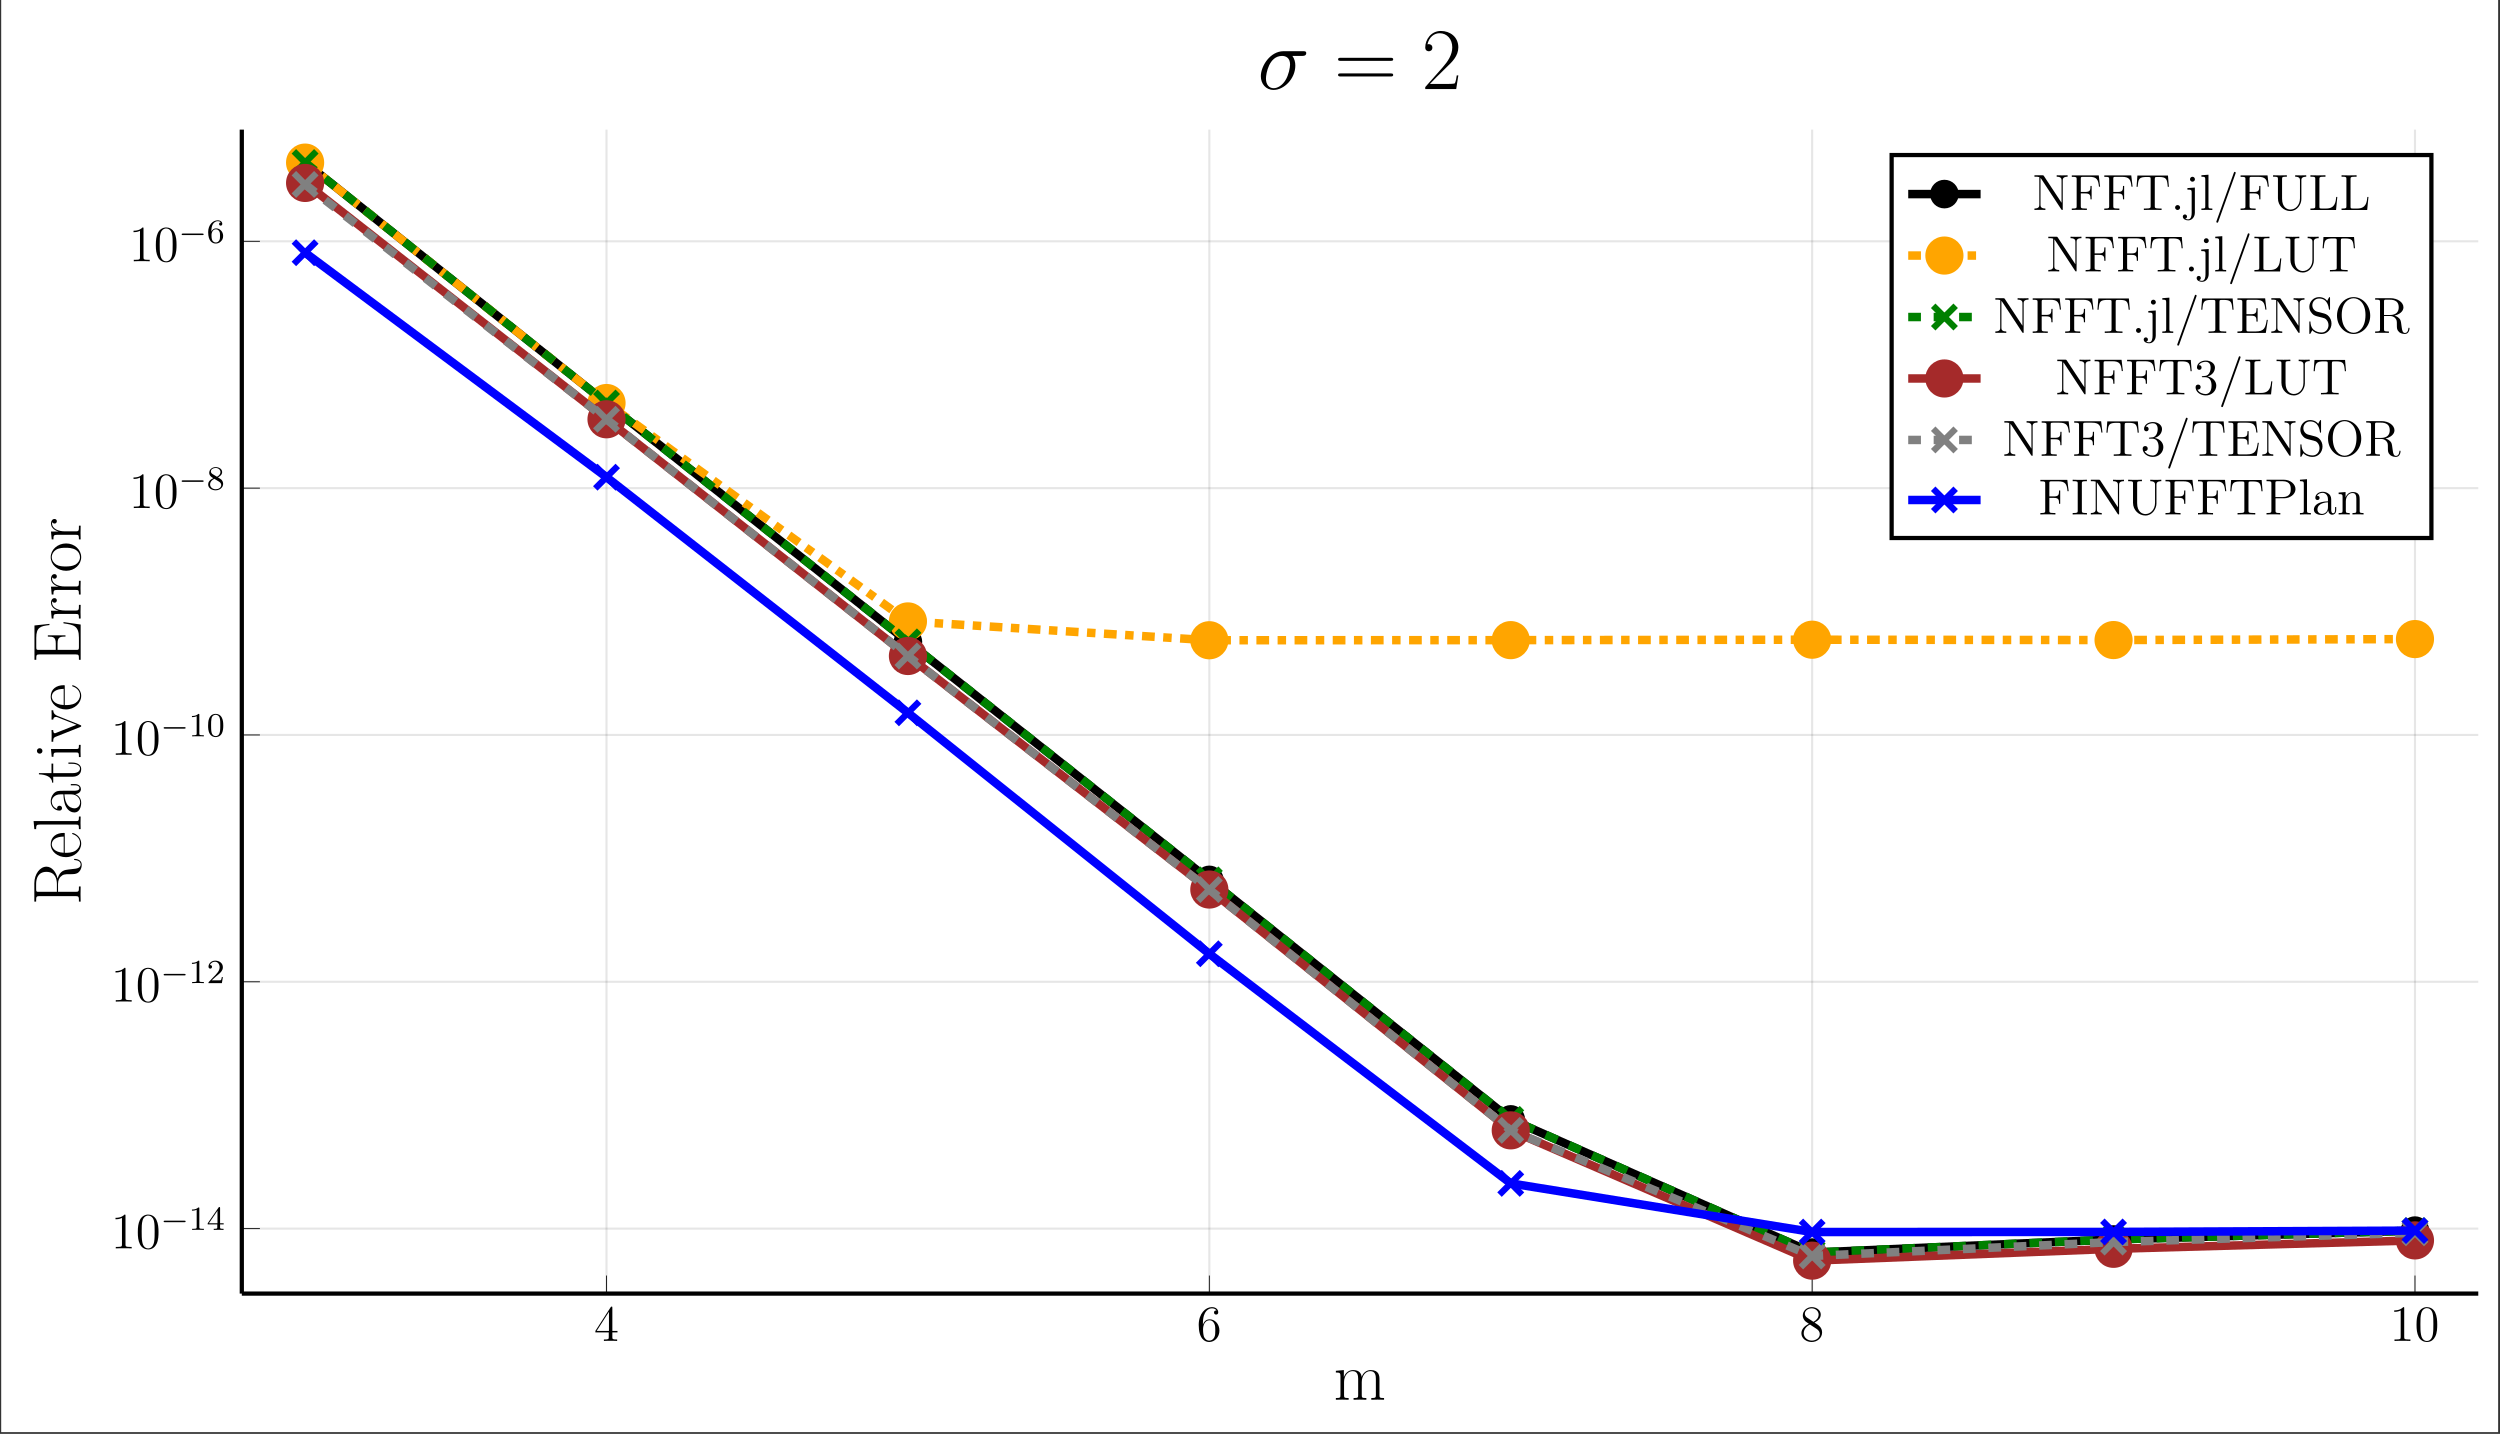 <?xml version="1.0" encoding="UTF-8"?>
<svg xmlns="http://www.w3.org/2000/svg" xmlns:xlink="http://www.w3.org/1999/xlink" width="586.843pt" height="336.589pt" viewBox="0 0 586.843 336.589" version="1.2">
<rect x="0" y="0" width="586.843" height="336.589" fill="#333333" stroke="none"/>
<defs>
<g>
<symbol overflow="visible" id="glyph-1642865613659738-0-0">
<path style="stroke:none;" d=""/>
</symbol>
<symbol overflow="visible" id="glyph-1642865613659738-0-1">
<path style="stroke:none;" d="M 4.312 -7.766 C 4.312 -8 4.312 -8.062 4.141 -8.062 C 4.047 -8.062 4.016 -8.062 3.922 -7.922 L 0.328 -2.344 L 0.328 -2 L 3.469 -2 L 3.469 -0.906 C 3.469 -0.469 3.438 -0.344 2.562 -0.344 L 2.328 -0.344 L 2.328 0 C 2.609 -0.031 3.547 -0.031 3.875 -0.031 C 4.219 -0.031 5.172 -0.031 5.438 0 L 5.438 -0.344 L 5.203 -0.344 C 4.344 -0.344 4.312 -0.469 4.312 -0.906 L 4.312 -2 L 5.516 -2 L 5.516 -2.344 L 4.312 -2.344 Z M 3.516 -6.844 L 3.516 -2.344 L 0.625 -2.344 Z M 3.516 -6.844 "/>
</symbol>
<symbol overflow="visible" id="glyph-1642865613659738-0-2">
<path style="stroke:none;" d="M 1.469 -4.156 C 1.469 -7.172 2.938 -7.656 3.578 -7.656 C 4.016 -7.656 4.438 -7.516 4.672 -7.156 C 4.531 -7.156 4.078 -7.156 4.078 -6.672 C 4.078 -6.406 4.25 -6.188 4.562 -6.188 C 4.859 -6.188 5.062 -6.359 5.062 -6.703 C 5.062 -7.328 4.609 -7.938 3.562 -7.938 C 2.062 -7.938 0.484 -6.406 0.484 -3.766 C 0.484 -0.484 1.922 0.25 2.938 0.25 C 4.234 0.25 5.344 -0.891 5.344 -2.438 C 5.344 -4.016 4.234 -5.078 3.047 -5.078 C 1.984 -5.078 1.594 -4.172 1.469 -3.828 Z M 2.938 -0.078 C 2.188 -0.078 1.828 -0.734 1.719 -0.984 C 1.609 -1.297 1.5 -1.891 1.5 -2.719 C 1.5 -3.672 1.922 -4.844 3 -4.844 C 3.656 -4.844 4 -4.406 4.172 -4 C 4.375 -3.562 4.375 -2.953 4.375 -2.453 C 4.375 -1.844 4.375 -1.297 4.141 -0.844 C 3.844 -0.281 3.422 -0.078 2.938 -0.078 Z M 2.938 -0.078 "/>
</symbol>
<symbol overflow="visible" id="glyph-1642865613659738-0-3">
<path style="stroke:none;" d="M 3.562 -4.312 C 4.156 -4.625 5.031 -5.188 5.031 -6.188 C 5.031 -7.219 4.016 -7.938 2.922 -7.938 C 1.75 -7.938 0.812 -7.062 0.812 -5.984 C 0.812 -5.578 0.938 -5.172 1.266 -4.766 C 1.391 -4.609 1.406 -4.594 2.25 -4.016 C 1.094 -3.469 0.484 -2.672 0.484 -1.797 C 0.484 -0.531 1.688 0.25 2.906 0.25 C 4.234 0.25 5.344 -0.734 5.344 -1.984 C 5.344 -3.203 4.484 -3.734 3.562 -4.312 Z M 1.938 -5.391 C 1.781 -5.484 1.297 -5.797 1.297 -6.391 C 1.297 -7.156 2.109 -7.656 2.906 -7.656 C 3.766 -7.656 4.531 -7.031 4.531 -6.172 C 4.531 -5.438 4.016 -4.859 3.312 -4.484 Z M 2.5 -3.844 L 3.938 -2.906 C 4.25 -2.703 4.797 -2.328 4.797 -1.594 C 4.797 -0.688 3.875 -0.078 2.922 -0.078 C 1.906 -0.078 1.031 -0.812 1.031 -1.797 C 1.031 -2.734 1.719 -3.484 2.5 -3.844 Z M 2.5 -3.844 "/>
</symbol>
<symbol overflow="visible" id="glyph-1642865613659738-0-4">
<path style="stroke:none;" d="M 3.438 -7.656 C 3.438 -7.922 3.438 -7.938 3.203 -7.938 C 2.906 -7.609 2.312 -7.172 1.094 -7.172 L 1.094 -6.828 C 1.359 -6.828 1.953 -6.828 2.609 -7.141 L 2.609 -0.922 C 2.609 -0.484 2.578 -0.344 1.531 -0.344 L 1.156 -0.344 L 1.156 0 C 1.484 -0.031 2.641 -0.031 3.031 -0.031 C 3.422 -0.031 4.578 -0.031 4.891 0 L 4.891 -0.344 L 4.531 -0.344 C 3.469 -0.344 3.438 -0.484 3.438 -0.922 Z M 3.438 -7.656 "/>
</symbol>
<symbol overflow="visible" id="glyph-1642865613659738-0-5">
<path style="stroke:none;" d="M 5.344 -3.812 C 5.344 -4.812 5.281 -5.781 4.859 -6.688 C 4.375 -7.672 3.516 -7.938 2.922 -7.938 C 2.234 -7.938 1.391 -7.594 0.938 -6.594 C 0.609 -5.844 0.484 -5.109 0.484 -3.812 C 0.484 -2.656 0.578 -1.797 1 -0.938 C 1.469 -0.031 2.297 0.25 2.906 0.25 C 3.953 0.25 4.547 -0.375 4.891 -1.062 C 5.328 -1.953 5.344 -3.125 5.344 -3.812 Z M 2.906 0.016 C 2.531 0.016 1.75 -0.203 1.531 -1.5 C 1.391 -2.219 1.391 -3.125 1.391 -3.969 C 1.391 -4.938 1.391 -5.828 1.594 -6.531 C 1.797 -7.328 2.406 -7.703 2.906 -7.703 C 3.359 -7.703 4.062 -7.422 4.281 -6.406 C 4.438 -5.719 4.438 -4.781 4.438 -3.969 C 4.438 -3.156 4.438 -2.25 4.312 -1.531 C 4.078 -0.219 3.328 0.016 2.906 0.016 Z M 2.906 0.016 "/>
</symbol>
<symbol overflow="visible" id="glyph-1642865613659738-1-0">
<path style="stroke:none;" d=""/>
</symbol>
<symbol overflow="visible" id="glyph-1642865613659738-1-1">
<path style="stroke:none;" d="M 5.562 -1.812 C 5.688 -1.812 5.859 -1.812 5.859 -1.984 C 5.859 -2.172 5.688 -2.172 5.562 -2.172 L 1 -2.172 C 0.875 -2.172 0.703 -2.172 0.703 -1.984 C 0.703 -1.812 0.875 -1.812 1 -1.812 Z M 5.562 -1.812 "/>
</symbol>
<symbol overflow="visible" id="glyph-1642865613659738-2-0">
<path style="stroke:none;" d=""/>
</symbol>
<symbol overflow="visible" id="glyph-1642865613659738-2-1">
<path style="stroke:none;" d="M 2.5 -5.062 C 2.5 -5.281 2.484 -5.281 2.266 -5.281 C 1.938 -4.969 1.516 -4.781 0.766 -4.781 L 0.766 -4.516 C 0.984 -4.516 1.406 -4.516 1.875 -4.734 L 1.875 -0.656 C 1.875 -0.359 1.844 -0.266 1.094 -0.266 L 0.812 -0.266 L 0.812 0 C 1.141 -0.031 1.828 -0.031 2.172 -0.031 C 2.531 -0.031 3.234 -0.031 3.562 0 L 3.562 -0.266 L 3.281 -0.266 C 2.516 -0.266 2.5 -0.359 2.5 -0.656 Z M 2.5 -5.062 "/>
</symbol>
<symbol overflow="visible" id="glyph-1642865613659738-2-2">
<path style="stroke:none;" d="M 3.141 -5.141 C 3.141 -5.312 3.141 -5.375 2.969 -5.375 C 2.859 -5.375 2.859 -5.359 2.781 -5.25 L 0.234 -1.562 L 0.234 -1.297 L 2.484 -1.297 L 2.484 -0.641 C 2.484 -0.344 2.453 -0.266 1.844 -0.266 L 1.656 -0.266 L 1.656 0 C 2.344 -0.031 2.359 -0.031 2.812 -0.031 C 3.266 -0.031 3.281 -0.031 3.953 0 L 3.953 -0.266 L 3.766 -0.266 C 3.156 -0.266 3.141 -0.344 3.141 -0.641 L 3.141 -1.297 L 3.984 -1.297 L 3.984 -1.562 L 3.141 -1.562 Z M 2.531 -4.5 L 2.531 -1.562 L 0.516 -1.562 Z M 2.531 -4.5 "/>
</symbol>
<symbol overflow="visible" id="glyph-1642865613659738-2-3">
<path style="stroke:none;" d="M 2.25 -1.625 C 2.375 -1.734 2.703 -2 2.828 -2.109 C 3.328 -2.562 3.797 -3 3.797 -3.734 C 3.797 -4.672 3 -5.281 2 -5.281 C 1.047 -5.281 0.422 -4.562 0.422 -3.859 C 0.422 -3.469 0.734 -3.406 0.844 -3.406 C 1.016 -3.406 1.25 -3.531 1.25 -3.828 C 1.25 -4.25 0.859 -4.25 0.766 -4.25 C 1 -4.828 1.531 -5.031 1.922 -5.031 C 2.656 -5.031 3.031 -4.391 3.031 -3.734 C 3.031 -2.906 2.453 -2.297 1.516 -1.344 L 0.516 -0.297 C 0.422 -0.219 0.422 -0.203 0.422 0 L 3.562 0 L 3.797 -1.422 L 3.547 -1.422 C 3.516 -1.266 3.453 -0.859 3.359 -0.719 C 3.312 -0.656 2.719 -0.656 2.578 -0.656 L 1.172 -0.656 Z M 2.25 -1.625 "/>
</symbol>
<symbol overflow="visible" id="glyph-1642865613659738-2-4">
<path style="stroke:none;" d="M 3.891 -2.531 C 3.891 -3.391 3.797 -3.906 3.547 -4.406 C 3.188 -5.109 2.547 -5.281 2.109 -5.281 C 1.109 -5.281 0.734 -4.547 0.625 -4.312 C 0.344 -3.734 0.328 -2.953 0.328 -2.531 C 0.328 -2.016 0.344 -1.203 0.734 -0.578 C 1.094 0.016 1.688 0.172 2.109 0.172 C 2.484 0.172 3.172 0.047 3.578 -0.734 C 3.859 -1.312 3.891 -2.016 3.891 -2.531 Z M 2.109 -0.062 C 1.844 -0.062 1.281 -0.188 1.125 -1.016 C 1.031 -1.469 1.031 -2.219 1.031 -2.625 C 1.031 -3.188 1.031 -3.734 1.125 -4.172 C 1.281 -4.984 1.906 -5.062 2.109 -5.062 C 2.375 -5.062 2.922 -4.938 3.078 -4.203 C 3.188 -3.766 3.188 -3.172 3.188 -2.625 C 3.188 -2.156 3.188 -1.453 3.078 -1 C 2.922 -0.172 2.375 -0.062 2.109 -0.062 Z M 2.109 -0.062 "/>
</symbol>
<symbol overflow="visible" id="glyph-1642865613659738-2-5">
<path style="stroke:none;" d="M 2.641 -2.875 C 3.078 -3.078 3.625 -3.484 3.625 -4.109 C 3.625 -4.859 2.859 -5.281 2.109 -5.281 C 1.266 -5.281 0.594 -4.703 0.594 -3.953 C 0.594 -3.672 0.688 -3.391 0.891 -3.172 C 1.031 -3 1.062 -2.984 1.547 -2.672 C 0.562 -2.234 0.344 -1.656 0.344 -1.203 C 0.344 -0.328 1.234 0.172 2.094 0.172 C 3.078 0.172 3.859 -0.5 3.859 -1.344 C 3.859 -1.844 3.594 -2.172 3.469 -2.312 C 3.328 -2.438 3.328 -2.438 2.641 -2.875 Z M 1.406 -3.625 C 1.172 -3.75 0.984 -3.984 0.984 -4.266 C 0.984 -4.766 1.531 -5.078 2.094 -5.078 C 2.719 -5.078 3.234 -4.656 3.234 -4.109 C 3.234 -3.641 2.875 -3.25 2.406 -3.016 Z M 1.797 -2.531 C 1.828 -2.516 2.734 -1.953 2.875 -1.875 C 3 -1.797 3.406 -1.547 3.406 -1.062 C 3.406 -0.453 2.766 -0.078 2.109 -0.078 C 1.406 -0.078 0.797 -0.562 0.797 -1.203 C 0.797 -1.812 1.25 -2.281 1.797 -2.531 Z M 1.797 -2.531 "/>
</symbol>
<symbol overflow="visible" id="glyph-1642865613659738-2-6">
<path style="stroke:none;" d="M 1.094 -2.625 C 1.094 -3.297 1.156 -3.875 1.438 -4.359 C 1.672 -4.75 2.078 -5.078 2.578 -5.078 C 2.75 -5.078 3.109 -5.062 3.297 -4.781 C 2.938 -4.766 2.906 -4.5 2.906 -4.406 C 2.906 -4.172 3.078 -4.031 3.281 -4.031 C 3.422 -4.031 3.656 -4.125 3.656 -4.422 C 3.656 -4.906 3.297 -5.281 2.578 -5.281 C 1.469 -5.281 0.344 -4.234 0.344 -2.516 C 0.344 -0.359 1.359 0.172 2.125 0.172 C 2.5 0.172 2.922 0.062 3.281 -0.281 C 3.594 -0.594 3.859 -0.922 3.859 -1.609 C 3.859 -2.656 3.078 -3.391 2.188 -3.391 C 1.625 -3.391 1.281 -3.016 1.094 -2.625 Z M 2.125 -0.078 C 1.703 -0.078 1.438 -0.359 1.312 -0.594 C 1.141 -0.953 1.125 -1.484 1.125 -1.797 C 1.125 -2.578 1.547 -3.172 2.156 -3.172 C 2.562 -3.172 2.797 -2.953 2.953 -2.688 C 3.125 -2.391 3.125 -2.031 3.125 -1.625 C 3.125 -1.219 3.125 -0.859 2.953 -0.578 C 2.75 -0.219 2.469 -0.078 2.125 -0.078 Z M 2.125 -0.078 "/>
</symbol>
<symbol overflow="visible" id="glyph-1642865613659738-3-0">
<path style="stroke:none;" d=""/>
</symbol>
<symbol overflow="visible" id="glyph-1642865613659738-3-1">
<path style="stroke:none;" d="M 11.844 0 L 11.844 -0.406 C 10.828 -0.406 10.766 -0.484 10.766 -1.094 L 10.766 -4.844 C 10.766 -5.641 10.625 -6.969 8.719 -6.969 C 7.641 -6.969 6.891 -6.234 6.609 -5.375 L 6.594 -5.375 C 6.406 -6.688 5.469 -6.969 4.562 -6.969 C 3.312 -6.969 2.656 -6 2.422 -5.359 L 2.406 -5.359 L 2.406 -6.969 L 0.531 -6.797 L 0.531 -6.391 C 1.469 -6.391 1.609 -6.297 1.609 -5.531 L 1.609 -1.094 C 1.609 -0.5 1.547 -0.406 0.531 -0.406 L 0.531 0 C 0.906 -0.031 1.609 -0.031 2.016 -0.031 C 2.438 -0.031 3.156 -0.031 3.531 0 L 3.531 -0.406 C 2.516 -0.406 2.453 -0.484 2.453 -1.094 L 2.453 -4.156 C 2.453 -5.625 3.344 -6.719 4.453 -6.719 C 5.641 -6.719 5.766 -5.672 5.766 -4.906 L 5.766 -1.094 C 5.766 -0.5 5.703 -0.406 4.688 -0.406 L 4.688 0 C 5.062 -0.031 5.766 -0.031 6.172 -0.031 C 6.594 -0.031 7.312 -0.031 7.688 0 L 7.688 -0.406 C 6.672 -0.406 6.609 -0.484 6.609 -1.094 L 6.609 -4.156 C 6.609 -5.625 7.5 -6.719 8.609 -6.719 C 9.797 -6.719 9.922 -5.672 9.922 -4.906 L 9.922 -1.094 C 9.922 -0.5 9.859 -0.406 8.844 -0.406 L 8.844 0 C 9.219 -0.031 9.922 -0.031 10.328 -0.031 C 10.75 -0.031 11.469 -0.031 11.844 0 Z M 11.844 0 "/>
</symbol>
<symbol overflow="visible" id="glyph-1642865613659738-4-0">
<path style="stroke:none;" d=""/>
</symbol>
<symbol overflow="visible" id="glyph-1642865613659738-4-1">
<path style="stroke:none;" d="M -1.344 -10.859 C -1.438 -10.859 -1.547 -10.859 -1.547 -10.719 C -1.547 -10.594 -1.453 -10.578 -1.391 -10.578 C -0.344 -10.5 0 -10.031 0 -9.531 C 0 -8.656 -1 -8.562 -1.969 -8.469 C -2.312 -8.422 -2.547 -8.391 -2.891 -8.359 C -3.688 -8.266 -4.859 -8.141 -5.422 -6.234 C -5.734 -7.75 -6.75 -9.031 -8.031 -9.031 C -9.516 -9.031 -10.875 -7.344 -10.875 -5.109 L -10.875 -0.828 L -10.453 -0.828 C -10.453 -1.922 -10.453 -2.109 -9.75 -2.109 L -1.125 -2.109 C -0.406 -2.109 -0.406 -1.922 -0.406 -0.828 L 0 -0.828 C -0.031 -1.297 -0.031 -2.125 -0.031 -2.609 C -0.031 -3.109 -0.031 -3.938 0 -4.391 L -0.406 -4.391 C -0.406 -3.297 -0.406 -3.125 -1.125 -3.125 L -5.312 -3.125 L -5.312 -4.984 C -5.312 -5.891 -4.953 -6.406 -4.75 -6.625 C -4.125 -7.266 -3.688 -7.266 -2.609 -7.266 C -1.547 -7.266 -1 -7.266 -0.469 -7.734 C 0.188 -8.344 0.25 -9.156 0.25 -9.5 C 0.25 -10.688 -1.062 -10.859 -1.344 -10.859 Z M -8.031 -7.812 C -5.969 -7.812 -5.578 -6.125 -5.578 -4.938 L -5.578 -3.125 L -9.844 -3.125 C -10.375 -3.125 -10.453 -3.156 -10.453 -3.797 L -10.453 -4.953 C -10.453 -6.266 -10 -7.812 -8.031 -7.812 Z M -8.031 -7.812 "/>
</symbol>
<symbol overflow="visible" id="glyph-1642865613659738-4-2">
<path style="stroke:none;" d="M -4 -6.125 C -5.625 -6.125 -7.031 -5.266 -7.031 -3.453 C -7.031 -1.766 -5.422 -0.438 -3.469 -0.438 C -1.406 -0.438 0.125 -1.938 0.125 -3.625 C 0.125 -5.406 -1.562 -6.109 -1.891 -6.109 C -2 -6.109 -2 -5.984 -2 -5.984 C -2 -5.875 -1.969 -5.859 -1.781 -5.797 C -0.703 -5.438 -0.156 -4.562 -0.156 -3.734 C -0.156 -3.062 -0.547 -2.375 -1.234 -1.938 C -2.047 -1.453 -3 -1.453 -3.734 -1.453 L -3.734 -6.062 C -3.812 -6.125 -3.844 -6.125 -4 -6.125 Z M -3.984 -5.266 L -3.984 -1.469 C -6.266 -1.578 -6.781 -2.797 -6.781 -3.438 C -6.781 -4.516 -5.766 -5.25 -3.984 -5.266 Z M -3.984 -5.266 "/>
</symbol>
<symbol overflow="visible" id="glyph-1642865613659738-4-3">
<path style="stroke:none;" d="M 0 -3.516 L -0.406 -3.516 C -0.406 -2.5 -0.484 -2.438 -1.094 -2.438 L -11.047 -2.438 L -10.875 -0.547 L -10.453 -0.547 C -10.453 -1.484 -10.359 -1.625 -9.594 -1.625 L -1.094 -1.625 C -0.5 -1.625 -0.406 -1.562 -0.406 -0.547 L 0 -0.547 C -0.031 -0.922 -0.031 -1.625 -0.031 -2.016 C -0.031 -2.438 -0.031 -3.141 0 -3.516 Z M 0 -3.516 "/>
</symbol>
<symbol overflow="visible" id="glyph-1642865613659738-4-4">
<path style="stroke:none;" d="M -1.422 -7.156 L -2.312 -7.156 L -2.312 -6.859 L -1.406 -6.859 C -0.438 -6.859 -0.297 -6.438 -0.297 -6.219 C -0.297 -5.578 -1.125 -5.578 -1.828 -5.578 L -4.125 -5.578 C -5.172 -5.578 -5.734 -5.578 -6.359 -4.906 C -6.875 -4.312 -7.031 -3.625 -7.031 -3.094 C -7.031 -1.828 -6.047 -0.922 -5 -0.922 C -4.406 -0.922 -4.375 -1.406 -4.375 -1.5 C -4.375 -1.703 -4.5 -2.062 -4.953 -2.062 C -5.344 -2.062 -5.531 -1.766 -5.531 -1.5 C -5.531 -1.438 -5.516 -1.359 -5.5 -1.312 C -6.5 -1.641 -6.781 -2.5 -6.781 -3.062 C -6.781 -3.859 -6.078 -4.734 -4.75 -4.734 L -4.047 -4.734 C -4.016 -3.797 -3.891 -2.656 -3.406 -1.766 C -2.844 -0.766 -2.047 -0.484 -1.453 -0.484 C -0.219 -0.484 0.125 -1.906 0.125 -2.75 C 0.125 -3.625 -0.359 -4.438 -1.281 -4.797 C -0.578 -4.828 0.062 -5.266 0.062 -5.969 C 0.062 -6.312 -0.156 -7.156 -1.422 -7.156 Z M -2.219 -4.734 C -0.828 -4.734 -0.125 -3.734 -0.125 -2.859 C -0.125 -2.062 -0.719 -1.453 -1.453 -1.453 C -1.922 -1.453 -2.766 -1.656 -3.281 -2.578 C -3.703 -3.344 -3.781 -4.219 -3.812 -4.734 Z M -2.219 -4.734 "/>
</symbol>
<symbol overflow="visible" id="glyph-1642865613659738-4-5">
<path style="stroke:none;" d="M -1.969 -4.891 L -2.875 -4.891 L -2.875 -4.594 L -1.984 -4.594 C -0.891 -4.594 -0.156 -4.172 -0.156 -3.5 C -0.156 -3.047 -0.484 -2.406 -1.922 -2.406 L -6.438 -2.406 L -6.438 -4.641 L -6.844 -4.641 L -6.844 -2.406 L -9.797 -2.406 L -9.797 -2.125 C -8.156 -2.078 -6.719 -1.531 -6.688 -0.172 L -6.438 -0.172 L -6.438 -1.562 L -1.953 -1.562 C -1.656 -1.562 0.125 -1.562 0.125 -3.406 C 0.125 -4.344 -0.797 -4.891 -1.969 -4.891 Z M -1.969 -4.891 "/>
</symbol>
<symbol overflow="visible" id="glyph-1642865613659738-4-6">
<path style="stroke:none;" d="M 0 -3.406 L -0.406 -3.406 C -0.406 -2.469 -0.516 -2.438 -1.078 -2.438 L -6.969 -2.438 L -6.797 -0.609 L -6.391 -0.609 C -6.391 -1.5 -6.297 -1.625 -5.531 -1.625 L -1.094 -1.625 C -0.5 -1.625 -0.406 -1.562 -0.406 -0.547 L 0 -0.547 C -0.031 -0.922 -0.031 -1.609 -0.031 -2 C -0.031 -2.391 -0.031 -3.047 0 -3.406 Z M -9.609 -2.625 C -10 -2.625 -10.266 -2.328 -10.266 -1.984 C -10.266 -1.609 -9.969 -1.344 -9.609 -1.344 C -9.234 -1.344 -8.969 -1.641 -8.969 -1.969 C -8.969 -2.359 -9.266 -2.625 -9.609 -2.625 Z M -9.609 -2.625 "/>
</symbol>
<symbol overflow="visible" id="glyph-1642865613659738-4-7">
<path style="stroke:none;" d="M -6.438 -7.547 L -6.844 -7.547 L -6.812 -6.547 C -6.812 -6.203 -6.812 -5.688 -6.844 -5.359 L -6.438 -5.359 C -6.406 -5.766 -6.203 -5.984 -5.797 -5.984 C -5.656 -5.984 -5.625 -5.984 -5.391 -5.891 L -0.969 -4.141 L -5.75 -2.25 C -5.953 -2.156 -5.984 -2.156 -6.047 -2.156 C -6.438 -2.156 -6.438 -2.672 -6.438 -2.906 L -6.844 -2.906 C -6.812 -2.531 -6.812 -1.828 -6.812 -1.438 C -6.812 -1 -6.812 -0.516 -6.844 -0.156 L -6.438 -0.156 C -6.438 -0.766 -6.438 -1.094 -5.938 -1.297 L -0.141 -3.594 C 0.094 -3.688 0.125 -3.703 0.125 -3.859 C 0.125 -4 0.094 -4.016 -0.141 -4.109 L -5.406 -6.219 C -5.766 -6.375 -6.406 -6.625 -6.438 -7.547 Z M -6.438 -7.547 "/>
</symbol>
<symbol overflow="visible" id="glyph-1642865613659738-4-8">
<path style="stroke:none;" d="M -4.031 -9.672 L -4.031 -9.375 C -1.688 -9.031 -0.406 -8.828 -0.406 -6.016 L -0.406 -3.812 C -0.406 -3.172 -0.5 -3.141 -1.031 -3.141 L -5.422 -3.141 L -5.422 -4.641 C -5.422 -6.125 -4.891 -6.266 -3.562 -6.266 L -3.562 -6.562 L -7.703 -6.562 L -7.703 -6.266 C -6.391 -6.266 -5.844 -6.125 -5.844 -4.641 L -5.844 -3.141 L -9.812 -3.141 C -10.344 -3.141 -10.422 -3.172 -10.422 -3.812 L -10.422 -5.984 C -10.422 -8.453 -9.438 -8.734 -7.328 -8.969 L -7.328 -9.25 L -10.844 -8.875 L -10.844 -0.812 L -10.422 -0.812 C -10.422 -1.906 -10.422 -2.078 -9.719 -2.078 L -1.125 -2.078 C -0.406 -2.078 -0.406 -1.906 -0.406 -0.812 L 0 -0.812 L 0 -9.094 Z M -4.031 -9.672 "/>
</symbol>
<symbol overflow="visible" id="glyph-1642865613659738-4-9">
<path style="stroke:none;" d="M -6.141 -5.297 C -6.656 -5.297 -6.969 -4.797 -6.969 -4.25 C -6.969 -3.047 -5.797 -2.516 -5.234 -2.359 L -5.234 -2.344 L -6.969 -2.344 L -6.797 -0.5 L -6.391 -0.5 C -6.391 -1.438 -6.297 -1.578 -5.531 -1.578 L -1.094 -1.578 C -0.5 -1.578 -0.406 -1.516 -0.406 -0.5 L 0 -0.5 C -0.031 -0.875 -0.031 -1.609 -0.031 -2.016 C -0.031 -2.484 -0.031 -3.297 0 -3.719 L -0.406 -3.719 C -0.406 -2.578 -0.406 -2.391 -1.125 -2.391 L -3.75 -2.391 C -5.281 -2.391 -6.719 -3.047 -6.719 -4.234 C -6.719 -4.344 -6.703 -4.453 -6.656 -4.562 C -6.656 -4.562 -6.547 -4.219 -6.125 -4.219 C -5.75 -4.219 -5.594 -4.516 -5.594 -4.766 C -5.594 -4.953 -5.703 -5.297 -6.141 -5.297 Z M -6.141 -5.297 "/>
</symbol>
<symbol overflow="visible" id="glyph-1642865613659738-4-10">
<path style="stroke:none;" d="M -3.406 -6.859 C -5.438 -6.859 -7.031 -5.375 -7.031 -3.641 C -7.031 -1.906 -5.438 -0.438 -3.406 -0.438 C -1.406 -0.438 0.125 -1.906 0.125 -3.641 C 0.125 -5.375 -1.406 -6.859 -3.406 -6.859 Z M -3.531 -5.844 C -2.906 -5.844 -1.953 -5.812 -1.188 -5.375 C -0.469 -4.938 -0.156 -4.25 -0.156 -3.641 C -0.156 -2.891 -0.609 -2.266 -1.219 -1.891 C -1.938 -1.5 -2.828 -1.453 -3.531 -1.453 C -4.203 -1.453 -5.031 -1.484 -5.75 -1.891 C -6.266 -2.219 -6.781 -2.828 -6.781 -3.641 C -6.781 -4.359 -6.391 -4.969 -5.828 -5.344 C -5.078 -5.844 -4.031 -5.844 -3.531 -5.844 Z M -3.531 -5.844 "/>
</symbol>
<symbol overflow="visible" id="glyph-1642865613659738-5-0">
<path style="stroke:none;" d=""/>
</symbol>
<symbol overflow="visible" id="glyph-1642865613659738-5-1">
<path style="stroke:none;" d="M 10.484 -7.781 C 10.75 -7.781 11.438 -7.781 11.438 -8.438 C 11.438 -8.891 11.047 -8.891 10.672 -8.891 L 6.109 -8.891 C 3.016 -8.891 0.781 -5.453 0.781 -3.016 C 0.781 -1.266 1.922 0.203 3.781 0.203 C 6.219 0.203 8.875 -2.422 8.875 -5.516 C 8.875 -6.312 8.688 -7.094 8.188 -7.781 Z M 3.797 -0.203 C 2.75 -0.203 1.984 -1.016 1.984 -2.438 C 1.984 -3.672 2.719 -7.781 5.766 -7.781 C 6.641 -7.781 7.641 -7.344 7.641 -5.766 C 7.641 -5.031 7.312 -3.297 6.578 -2.109 C 5.844 -0.891 4.734 -0.203 3.797 -0.203 Z M 3.797 -0.203 "/>
</symbol>
<symbol overflow="visible" id="glyph-1642865613659738-6-0">
<path style="stroke:none;" d=""/>
</symbol>
<symbol overflow="visible" id="glyph-1642865613659738-6-1">
<path style="stroke:none;" d="M 13.266 -6.625 C 13.578 -6.625 13.891 -6.625 13.891 -6.969 C 13.891 -7.344 13.547 -7.344 13.188 -7.344 L 1.656 -7.344 C 1.297 -7.344 0.953 -7.344 0.953 -6.969 C 0.953 -6.625 1.266 -6.625 1.562 -6.625 Z M 13.188 -2.953 C 13.547 -2.953 13.891 -2.953 13.891 -3.328 C 13.891 -3.672 13.578 -3.672 13.266 -3.672 L 1.562 -3.672 C 1.266 -3.672 0.953 -3.672 0.953 -3.328 C 0.953 -2.953 1.297 -2.953 1.656 -2.953 Z M 13.188 -2.953 "/>
</symbol>
<symbol overflow="visible" id="glyph-1642865613659738-6-2">
<path style="stroke:none;" d="M 8.609 -3.203 L 8.234 -3.203 C 8.031 -1.734 7.859 -1.484 7.781 -1.359 C 7.672 -1.203 6.188 -1.203 5.906 -1.203 L 1.938 -1.203 C 2.688 -2 4.125 -3.469 5.875 -5.156 C 7.141 -6.359 8.609 -7.766 8.609 -9.797 C 8.609 -12.234 6.672 -13.641 4.5 -13.641 C 2.234 -13.641 0.844 -11.641 0.844 -9.781 C 0.844 -8.984 1.438 -8.875 1.688 -8.875 C 1.906 -8.875 2.516 -9 2.516 -9.719 C 2.516 -10.359 1.984 -10.547 1.688 -10.547 C 1.562 -10.547 1.438 -10.531 1.359 -10.484 C 1.75 -12.234 2.953 -13.109 4.203 -13.109 C 6 -13.109 7.188 -11.688 7.188 -9.797 C 7.188 -8.016 6.125 -6.453 4.953 -5.125 L 0.844 -0.469 L 0.844 0 L 8.109 0 Z M 8.609 -3.203 "/>
</symbol>
<symbol overflow="visible" id="glyph-1642865613659738-7-0">
<path style="stroke:none;" d=""/>
</symbol>
<symbol overflow="visible" id="glyph-1642865613659738-7-1">
<path style="stroke:none;" d="M 8.266 -7.812 L 8.266 -8.156 C 7.953 -8.125 7.312 -8.125 6.984 -8.125 C 6.656 -8.125 6.016 -8.125 5.703 -8.156 L 5.703 -7.812 C 6.844 -7.812 6.844 -7.25 6.844 -6.906 L 6.844 -1.688 L 2.703 -7.984 C 2.594 -8.141 2.578 -8.156 2.312 -8.156 L 0.484 -8.156 L 0.484 -7.812 C 1 -7.812 1.297 -7.812 1.625 -7.719 L 1.625 -1.25 C 1.625 -0.906 1.625 -0.344 0.484 -0.344 L 0.484 0 C 0.797 -0.031 1.438 -0.031 1.766 -0.031 C 2.094 -0.031 2.734 -0.031 3.047 0 L 3.047 -0.344 C 1.906 -0.344 1.906 -0.906 1.906 -1.25 L 1.906 -7.531 C 2 -7.438 2 -7.406 2.109 -7.266 L 6.766 -0.172 C 6.891 -0.016 6.906 0 6.984 0 C 7.094 0 7.109 -0.047 7.125 -0.078 L 7.125 -6.906 C 7.125 -7.25 7.125 -7.812 8.266 -7.812 Z M 8.266 -7.812 "/>
</symbol>
<symbol overflow="visible" id="glyph-1642865613659738-7-2">
<path style="stroke:none;" d="M 7.125 -5.469 L 6.812 -8.125 L 0.484 -8.125 L 0.484 -7.781 L 0.734 -7.781 C 1.594 -7.781 1.625 -7.656 1.625 -7.219 L 1.625 -0.906 C 1.625 -0.469 1.594 -0.344 0.734 -0.344 L 0.484 -0.344 L 0.484 0 C 0.781 -0.031 1.844 -0.031 2.203 -0.031 C 2.609 -0.031 3.672 -0.031 4.016 0 L 4.016 -0.344 L 3.656 -0.344 C 2.609 -0.344 2.594 -0.484 2.594 -0.922 L 2.594 -3.891 L 3.641 -3.891 C 4.766 -3.891 4.875 -3.5 4.875 -2.5 L 5.141 -2.5 L 5.141 -5.641 L 4.875 -5.641 C 4.875 -4.625 4.766 -4.234 3.641 -4.234 L 2.594 -4.234 L 2.594 -7.312 C 2.594 -7.703 2.609 -7.781 3.141 -7.781 L 4.625 -7.781 C 6.344 -7.781 6.703 -7.156 6.859 -5.469 Z M 7.125 -5.469 "/>
</symbol>
<symbol overflow="visible" id="glyph-1642865613659738-7-3">
<path style="stroke:none;" d="M 8.016 -5.438 L 7.797 -8.094 L 0.625 -8.094 L 0.422 -5.438 L 0.688 -5.438 C 0.844 -7.312 0.953 -7.75 2.844 -7.75 C 3.062 -7.75 3.391 -7.75 3.484 -7.719 C 3.719 -7.688 3.734 -7.547 3.734 -7.266 L 3.734 -0.922 C 3.734 -0.516 3.734 -0.344 2.562 -0.344 L 2.141 -0.344 L 2.141 0 C 2.516 -0.031 3.75 -0.031 4.219 -0.031 C 4.672 -0.031 5.922 -0.031 6.297 0 L 6.297 -0.344 L 5.875 -0.344 C 4.703 -0.344 4.703 -0.516 4.703 -0.922 L 4.703 -7.266 C 4.703 -7.562 4.734 -7.672 4.922 -7.719 C 5.016 -7.75 5.359 -7.75 5.594 -7.75 C 7.469 -7.75 7.578 -7.312 7.75 -5.438 Z M 8.016 -5.438 "/>
</symbol>
<symbol overflow="visible" id="glyph-1642865613659738-7-4">
<path style="stroke:none;" d="M 2.203 -0.578 C 2.203 -0.906 1.922 -1.156 1.625 -1.156 C 1.281 -1.156 1.031 -0.891 1.031 -0.578 C 1.031 -0.234 1.344 0 1.609 0 C 1.938 0 2.203 -0.25 2.203 -0.578 Z M 2.203 -0.578 "/>
</symbol>
<symbol overflow="visible" id="glyph-1642865613659738-7-5">
<path style="stroke:none;" d="M 2.422 0.609 L 2.422 -5.266 L 0.672 -5.141 L 0.672 -4.781 C 1.562 -4.781 1.672 -4.703 1.672 -4.125 L 1.672 0.656 C 1.672 1.312 1.547 2.203 0.844 2.203 C 0.844 2.203 0.453 2.203 0.172 2.031 C 0.484 1.969 0.578 1.75 0.578 1.547 C 0.578 1.266 0.375 1.047 0.094 1.047 C -0.203 1.047 -0.406 1.266 -0.406 1.547 C -0.406 2.125 0.234 2.438 0.859 2.438 C 1.719 2.438 2.422 1.688 2.422 0.609 Z M 2.438 -7.203 C 2.438 -7.562 2.156 -7.797 1.859 -7.797 C 1.531 -7.797 1.281 -7.531 1.281 -7.203 C 1.281 -6.906 1.547 -6.641 1.844 -6.641 C 2.203 -6.641 2.438 -6.922 2.438 -7.203 Z M 2.438 -7.203 "/>
</symbol>
<symbol overflow="visible" id="glyph-1642865613659738-7-6">
<path style="stroke:none;" d="M 2.953 0 L 2.953 -0.344 C 2.203 -0.344 2.047 -0.344 2.047 -0.891 L 2.047 -8.281 L 0.391 -8.156 L 0.391 -7.812 C 1.203 -7.812 1.297 -7.719 1.297 -7.141 L 1.297 -0.891 C 1.297 -0.344 1.172 -0.344 0.391 -0.344 L 0.391 0 C 0.734 -0.031 1.312 -0.031 1.672 -0.031 C 2.031 -0.031 2.625 -0.031 2.953 0 Z M 2.953 0 "/>
</symbol>
<symbol overflow="visible" id="glyph-1642865613659738-7-7">
<path style="stroke:none;" d="M 5.188 -8.719 C 5.188 -8.875 5.078 -8.953 4.984 -8.953 C 4.828 -8.953 4.781 -8.844 4.734 -8.688 L 0.703 2.547 C 0.641 2.703 0.641 2.75 0.641 2.75 C 0.641 2.891 0.734 2.984 0.875 2.984 C 1.031 2.984 1.062 2.859 1.109 2.734 L 5.141 -8.531 C 5.188 -8.672 5.188 -8.719 5.188 -8.719 Z M 5.188 -8.719 "/>
</symbol>
<symbol overflow="visible" id="glyph-1642865613659738-7-8">
<path style="stroke:none;" d="M 8.266 -7.812 L 8.266 -8.156 C 7.953 -8.125 7.312 -8.125 6.969 -8.125 C 6.625 -8.125 5.984 -8.125 5.672 -8.156 L 5.672 -7.812 C 6.797 -7.812 6.797 -7.25 6.797 -6.922 L 6.797 -2.75 C 6.797 -1.078 5.672 -0.094 4.547 -0.094 C 3.828 -0.094 2.594 -0.578 2.594 -2.656 L 2.594 -7.25 C 2.594 -7.688 2.625 -7.812 3.484 -7.812 L 3.719 -7.812 L 3.719 -8.156 C 3.438 -8.125 2.453 -8.125 2.109 -8.125 C 1.75 -8.125 0.781 -8.125 0.484 -8.156 L 0.484 -7.812 L 0.734 -7.812 C 1.594 -7.812 1.625 -7.688 1.625 -7.25 L 1.625 -2.734 C 1.625 -1 3.016 0.25 4.531 0.25 C 6.188 0.25 7.125 -1.375 7.125 -2.562 L 7.125 -7.078 C 7.125 -7.812 8.047 -7.812 8.266 -7.812 Z M 8.266 -7.812 "/>
</symbol>
<symbol overflow="visible" id="glyph-1642865613659738-7-9">
<path style="stroke:none;" d="M 6.797 -3.062 L 6.547 -3.062 C 6.422 -1.859 6.266 -0.344 4.172 -0.344 L 3.141 -0.344 C 2.609 -0.344 2.594 -0.438 2.594 -0.828 L 2.594 -7.234 C 2.594 -7.656 2.609 -7.812 3.656 -7.812 L 4.016 -7.812 L 4.016 -8.156 C 3.672 -8.125 2.609 -8.125 2.203 -8.125 C 1.844 -8.125 0.781 -8.125 0.484 -8.156 L 0.484 -7.812 L 0.734 -7.812 C 1.594 -7.812 1.625 -7.688 1.625 -7.25 L 1.625 -0.906 C 1.625 -0.469 1.594 -0.344 0.734 -0.344 L 0.484 -0.344 L 0.484 0 L 6.5 0 Z M 6.797 -3.062 "/>
</symbol>
<symbol overflow="visible" id="glyph-1642865613659738-7-10">
<path style="stroke:none;" d="M 7.609 -3.062 L 7.359 -3.062 C 7.062 -1.188 6.781 -0.344 4.766 -0.344 L 3.141 -0.344 C 2.609 -0.344 2.594 -0.438 2.594 -0.828 L 2.594 -4.047 L 3.672 -4.047 C 4.828 -4.047 4.953 -3.672 4.953 -2.656 L 5.219 -2.656 L 5.219 -5.797 L 4.953 -5.797 C 4.953 -4.766 4.828 -4.391 3.672 -4.391 L 2.594 -4.391 L 2.594 -7.312 C 2.594 -7.703 2.609 -7.781 3.141 -7.781 L 4.734 -7.781 C 6.484 -7.781 6.859 -7.188 7.031 -5.469 L 7.297 -5.469 L 6.984 -8.125 L 0.484 -8.125 L 0.484 -7.781 L 0.734 -7.781 C 1.594 -7.781 1.625 -7.656 1.625 -7.219 L 1.625 -0.906 C 1.625 -0.469 1.594 -0.344 0.734 -0.344 L 0.484 -0.344 L 0.484 0 L 7.141 0 Z M 7.609 -3.062 "/>
</symbol>
<symbol overflow="visible" id="glyph-1642865613659738-7-11">
<path style="stroke:none;" d="M 5.844 -2.203 C 5.844 -2.922 5.562 -3.469 5.234 -3.859 C 4.797 -4.391 4.266 -4.531 3.797 -4.641 L 2.484 -4.984 C 1.875 -5.141 1.344 -5.734 1.344 -6.5 C 1.344 -7.328 2 -8.078 2.938 -8.078 C 4.891 -8.078 5.156 -6.141 5.234 -5.641 C 5.25 -5.484 5.25 -5.438 5.375 -5.438 C 5.5 -5.438 5.5 -5.5 5.5 -5.719 L 5.5 -8.125 C 5.5 -8.344 5.5 -8.406 5.391 -8.406 C 5.344 -8.406 5.297 -8.406 5.219 -8.25 L 4.828 -7.516 C 4.25 -8.266 3.469 -8.406 2.938 -8.406 C 1.609 -8.406 0.641 -7.344 0.641 -6.125 C 0.641 -5.547 0.844 -5.031 1.297 -4.547 C 1.703 -4.078 2.125 -3.969 2.969 -3.766 C 3.391 -3.672 4.047 -3.5 4.219 -3.422 C 4.781 -3.156 5.141 -2.5 5.141 -1.844 C 5.141 -0.938 4.516 -0.094 3.516 -0.094 C 2.984 -0.094 2.25 -0.234 1.656 -0.734 C 0.969 -1.359 0.922 -2.219 0.906 -2.609 C 0.891 -2.703 0.781 -2.703 0.781 -2.703 C 0.641 -2.703 0.641 -2.656 0.641 -2.438 L 0.641 -0.031 C 0.641 0.188 0.641 0.25 0.766 0.25 C 0.828 0.25 0.844 0.234 0.938 0.078 L 1.328 -0.625 C 1.75 -0.156 2.5 0.25 3.531 0.25 C 4.875 0.25 5.844 -0.891 5.844 -2.203 Z M 5.844 -2.203 "/>
</symbol>
<symbol overflow="visible" id="glyph-1642865613659738-7-12">
<path style="stroke:none;" d="M 8.438 -4.047 C 8.438 -6.516 6.625 -8.406 4.547 -8.406 C 2.422 -8.406 0.641 -6.5 0.641 -4.047 C 0.641 -1.625 2.453 0.25 4.531 0.25 C 6.672 0.25 8.438 -1.641 8.438 -4.047 Z M 7.328 -4.219 C 7.328 -1.125 5.703 -0.031 4.547 -0.031 C 3.328 -0.031 1.75 -1.172 1.75 -4.219 C 1.75 -7.156 3.422 -8.141 4.531 -8.141 C 5.719 -8.141 7.328 -7.109 7.328 -4.219 Z M 7.328 -4.219 "/>
</symbol>
<symbol overflow="visible" id="glyph-1642865613659738-7-13">
<path style="stroke:none;" d="M 8.562 -1.031 C 8.562 -1.109 8.562 -1.219 8.422 -1.219 C 8.312 -1.219 8.312 -1.141 8.297 -1.031 C 8.234 -0.312 7.891 0.016 7.516 0.016 C 6.953 0.016 6.844 -0.547 6.75 -1.188 L 6.625 -2.078 C 6.547 -2.672 6.5 -3.062 6.141 -3.422 C 6 -3.562 5.688 -3.875 5.031 -4.062 C 6.219 -4.328 7.141 -5.078 7.141 -6 C 7.141 -7.156 5.797 -8.156 4.078 -8.156 L 0.5 -8.156 L 0.5 -7.812 L 0.734 -7.812 C 1.594 -7.812 1.641 -7.688 1.641 -7.25 L 1.641 -0.906 C 1.641 -0.469 1.594 -0.344 0.734 -0.344 L 0.5 -0.344 L 0.5 0 C 0.781 -0.031 1.75 -0.031 2.094 -0.031 C 2.453 -0.031 3.438 -0.031 3.719 0 L 3.719 -0.344 L 3.469 -0.344 C 2.609 -0.344 2.578 -0.469 2.578 -0.906 L 2.578 -3.969 L 3.969 -3.969 C 4.422 -3.969 4.875 -3.828 5.188 -3.5 C 5.594 -3.047 5.594 -2.797 5.594 -1.969 C 5.594 -1.031 5.594 -0.719 6.125 -0.203 C 6.297 -0.031 6.797 0.25 7.469 0.25 C 8.406 0.25 8.562 -0.781 8.562 -1.031 Z M 6.031 -6 C 6.031 -4.969 5.469 -4.203 3.922 -4.203 L 2.578 -4.203 L 2.578 -7.328 C 2.578 -7.609 2.578 -7.75 2.828 -7.797 C 2.938 -7.812 3.297 -7.812 3.531 -7.812 C 4.5 -7.812 6.031 -7.812 6.031 -6 Z M 6.031 -6 "/>
</symbol>
<symbol overflow="visible" id="glyph-1642865613659738-7-14">
<path style="stroke:none;" d="M 5.344 -2.047 C 5.344 -3.141 4.469 -4 3.312 -4.203 C 4.359 -4.5 5.031 -5.375 5.031 -6.297 C 5.031 -7.25 4.047 -7.938 2.891 -7.938 C 1.688 -7.938 0.812 -7.203 0.812 -6.344 C 0.812 -5.859 1.188 -5.766 1.359 -5.766 C 1.609 -5.766 1.891 -5.938 1.891 -6.297 C 1.891 -6.688 1.609 -6.859 1.344 -6.859 C 1.281 -6.859 1.25 -6.859 1.219 -6.844 C 1.672 -7.656 2.797 -7.656 2.859 -7.656 C 3.25 -7.656 4.016 -7.469 4.016 -6.297 C 4.016 -6.078 3.984 -5.406 3.641 -4.891 C 3.281 -4.375 2.875 -4.328 2.547 -4.328 L 2.203 -4.281 C 2 -4.281 1.953 -4.266 1.953 -4.156 C 1.953 -4.031 2 -4.031 2.219 -4.031 L 2.766 -4.031 C 3.781 -4.031 4.234 -3.203 4.234 -2.047 C 4.234 -0.484 3.422 -0.078 2.844 -0.078 C 2.266 -0.078 1.297 -0.344 0.938 -1.141 C 1.328 -1.078 1.672 -1.297 1.672 -1.719 C 1.672 -2.062 1.422 -2.297 1.094 -2.297 C 0.797 -2.297 0.484 -2.141 0.484 -1.688 C 0.484 -0.625 1.547 0.25 2.875 0.25 C 4.297 0.25 5.344 -0.828 5.344 -2.047 Z M 5.344 -2.047 "/>
</symbol>
<symbol overflow="visible" id="glyph-1642865613659738-7-15">
<path style="stroke:none;" d="M 3.781 0 L 3.781 -0.344 L 3.516 -0.344 C 2.625 -0.344 2.594 -0.469 2.594 -0.906 L 2.594 -7.25 C 2.594 -7.688 2.625 -7.812 3.516 -7.812 L 3.781 -7.812 L 3.781 -8.156 C 3.5 -8.125 2.469 -8.125 2.109 -8.125 C 1.75 -8.125 0.719 -8.125 0.438 -8.156 L 0.438 -7.812 L 0.688 -7.812 C 1.594 -7.812 1.625 -7.688 1.625 -7.25 L 1.625 -0.906 C 1.625 -0.469 1.594 -0.344 0.688 -0.344 L 0.438 -0.344 L 0.438 0 C 0.719 -0.031 1.75 -0.031 2.094 -0.031 C 2.453 -0.031 3.5 -0.031 3.781 0 Z M 3.781 0 "/>
</symbol>
<symbol overflow="visible" id="glyph-1642865613659738-7-16">
<path style="stroke:none;" d="M 7.297 -5.938 C 7.297 -7.109 6.141 -8.156 4.531 -8.156 L 0.5 -8.156 L 0.5 -7.812 L 0.734 -7.812 C 1.594 -7.812 1.641 -7.688 1.641 -7.25 L 1.641 -0.906 C 1.641 -0.469 1.594 -0.344 0.734 -0.344 L 0.5 -0.344 L 0.5 0 C 0.781 -0.031 1.766 -0.031 2.109 -0.031 C 2.469 -0.031 3.453 -0.031 3.734 0 L 3.734 -0.344 L 3.5 -0.344 C 2.641 -0.344 2.609 -0.469 2.609 -0.906 L 2.609 -3.797 L 4.625 -3.797 C 6.016 -3.797 7.297 -4.734 7.297 -5.938 Z M 6.188 -5.938 C 6.188 -5.438 6.188 -4.078 4.234 -4.078 L 2.578 -4.078 L 2.578 -7.328 C 2.578 -7.719 2.609 -7.812 3.125 -7.812 L 4.25 -7.812 C 6.188 -7.812 6.188 -6.453 6.188 -5.938 Z M 6.188 -5.938 "/>
</symbol>
<symbol overflow="visible" id="glyph-1642865613659738-7-17">
<path style="stroke:none;" d="M 5.656 -1.062 L 5.656 -1.734 L 5.391 -1.734 L 5.391 -1.062 C 5.391 -0.375 5.109 -0.281 4.938 -0.281 C 4.484 -0.281 4.484 -0.922 4.484 -1.094 L 4.484 -3.188 C 4.484 -3.828 4.484 -4.312 3.969 -4.781 C 3.547 -5.156 3.016 -5.328 2.484 -5.328 C 1.5 -5.328 0.75 -4.672 0.75 -3.906 C 0.75 -3.562 0.984 -3.391 1.25 -3.391 C 1.547 -3.391 1.75 -3.594 1.75 -3.875 C 1.75 -4.375 1.312 -4.375 1.141 -4.375 C 1.406 -4.875 1.984 -5.078 2.453 -5.078 C 3.016 -5.078 3.719 -4.625 3.719 -3.562 L 3.719 -3.078 C 1.312 -3.047 0.406 -2.047 0.406 -1.125 C 0.406 -0.172 1.5 0.125 2.234 0.125 C 3.016 0.125 3.562 -0.359 3.781 -0.938 C 3.828 -0.375 4.203 0.062 4.719 0.062 C 4.969 0.062 5.656 -0.109 5.656 -1.062 Z M 3.719 -1.688 C 3.719 -0.516 2.844 -0.125 2.328 -0.125 C 1.75 -0.125 1.25 -0.547 1.25 -1.125 C 1.25 -2.703 3.281 -2.844 3.719 -2.859 Z M 3.719 -1.688 "/>
</symbol>
<symbol overflow="visible" id="glyph-1642865613659738-7-18">
<path style="stroke:none;" d="M 6.219 0 L 6.219 -0.344 C 5.625 -0.344 5.328 -0.344 5.312 -0.703 L 5.312 -2.906 C 5.312 -4.016 5.312 -4.344 5.031 -4.734 C 4.688 -5.188 4.125 -5.266 3.719 -5.266 C 2.562 -5.266 2.109 -4.281 2.016 -4.031 L 2 -4.031 L 2 -5.266 L 0.375 -5.141 L 0.375 -4.781 C 1.188 -4.781 1.297 -4.703 1.297 -4.125 L 1.297 -0.891 C 1.297 -0.344 1.156 -0.344 0.375 -0.344 L 0.375 0 C 0.688 -0.031 1.344 -0.031 1.672 -0.031 C 2.016 -0.031 2.656 -0.031 2.969 0 L 2.969 -0.344 C 2.203 -0.344 2.062 -0.344 2.062 -0.891 L 2.062 -3.109 C 2.062 -4.359 2.891 -5.031 3.625 -5.031 C 4.375 -5.031 4.531 -4.422 4.531 -3.688 L 4.531 -0.891 C 4.531 -0.344 4.406 -0.344 3.625 -0.344 L 3.625 0 C 3.938 -0.031 4.578 -0.031 4.922 -0.031 C 5.266 -0.031 5.906 -0.031 6.219 0 Z M 6.219 0 "/>
</symbol>
</g>
<clipPath id="clip-1642865613659738-1">
  <path d="M 0.281 0 L 586.406 0 L 586.406 336.18 L 0.281 336.18 Z M 0.281 0 "/>
</clipPath>
<clipPath id="clip-1642865613659738-2">
  <path d="M 56.762 30.395 L 581.629 30.395 L 581.629 303.562 L 56.762 303.562 Z M 56.762 30.395 "/>
</clipPath>
<clipPath id="clip-1642865613659738-3">
  <path d="M 56.762 30.395 L 581.629 30.395 L 581.629 179 L 56.762 179 Z M 56.762 30.395 "/>
</clipPath>
<clipPath id="clip-1642865613659738-4">
  <path d="M 541 125 L 586.406 125 L 586.406 175 L 541 175 Z M 541 125 "/>
</clipPath>
<clipPath id="clip-1642865613659738-5">
  <path d="M 56.762 30.395 L 581.629 30.395 L 581.629 303.562 L 56.762 303.562 Z M 56.762 30.395 "/>
</clipPath>
<clipPath id="clip-1642865613659738-6">
  <path d="M 543 265 L 586.406 265 L 586.406 313 L 543 313 Z M 543 265 "/>
</clipPath>
<clipPath id="clip-1642865613659738-7">
  <path d="M 56.762 30.395 L 581.629 30.395 L 581.629 303.562 L 56.762 303.562 Z M 56.762 30.395 "/>
</clipPath>
<clipPath id="clip-1642865613659738-8">
  <path d="M 541 266 L 586.406 266 L 586.406 316 L 541 316 Z M 541 266 "/>
</clipPath>
<clipPath id="clip-1642865613659738-9">
  <path d="M 56.762 30.395 L 581.629 30.395 L 581.629 303.562 L 56.762 303.562 Z M 56.762 30.395 "/>
</clipPath>
<clipPath id="clip-1642865613659738-10">
  <path d="M 543 265 L 586.406 265 L 586.406 314 L 543 314 Z M 543 265 "/>
</clipPath>
<clipPath id="clip-1642865613659738-11">
  <path d="M 56.762 31 L 581.629 31 L 581.629 303.562 L 56.762 303.562 Z M 56.762 31 "/>
</clipPath>
<clipPath id="clip-1642865613659738-12">
  <path d="M 543 265 L 586.406 265 L 586.406 313 L 543 313 Z M 543 265 "/>
</clipPath>
</defs>
<g id="surface1">
<g clip-path="url(#clip-1642865613659738-1)" clip-rule="nonzero">
<path style=" stroke:none;fill-rule:nonzero;fill:rgb(100%,100%,100%);fill-opacity:1;" d="M 0.277 336.184 L 0.277 0 L 586.414 0 L 586.414 336.184 Z M 0.277 336.184 "/>
</g>
<path style=" stroke:none;fill-rule:nonzero;fill:rgb(100%,100%,100%);fill-opacity:1;" d="M 56.762 303.562 L 581.629 303.562 L 581.629 30.395 L 56.762 30.395 Z M 56.762 303.562 "/>
<path style="fill:none;stroke-width:0.498;stroke-linecap:butt;stroke-linejoin:miter;stroke:rgb(0%,0%,0%);stroke-opacity:0.1;stroke-miterlimit:10;" d="M 85.695 -421.26 L 85.695 -147.759 M 227.34 -421.26 L 227.34 -147.759 M 368.989 -421.26 L 368.989 -147.759 M 510.635 -421.26 L 510.635 -147.759 " transform="matrix(0.999,0,0,-0.999,56.761,-117.184)"/>
<path style="fill:none;stroke-width:0.498;stroke-linecap:butt;stroke-linejoin:miter;stroke:rgb(0%,0%,0%);stroke-opacity:0.1;stroke-miterlimit:10;" d="M 0 -405.995 L 525.508 -405.995 M 0 -347.995 L 525.508 -347.995 M 0 -289.995 L 525.508 -289.995 M 0 -231.998 L 525.508 -231.998 M 0 -173.998 L 525.508 -173.998 " transform="matrix(0.999,0,0,-0.999,56.761,-117.184)"/>
<path style="fill:none;stroke-width:0.199;stroke-linecap:butt;stroke-linejoin:miter;stroke:rgb(0%,0%,0%);stroke-opacity:1;stroke-miterlimit:10;" d="M 85.695 -421.26 L 85.695 -417.017 M 227.34 -421.26 L 227.34 -417.017 M 368.989 -421.26 L 368.989 -417.017 M 510.635 -421.26 L 510.635 -417.017 " transform="matrix(0.999,0,0,-0.999,56.761,-117.184)"/>
<path style="fill:none;stroke-width:0.199;stroke-linecap:butt;stroke-linejoin:miter;stroke:rgb(0%,0%,0%);stroke-opacity:1;stroke-miterlimit:10;" d="M 0 -405.995 L 4.252 -405.995 M 0 -347.995 L 4.252 -347.995 M 0 -289.995 L 4.252 -289.995 M 0 -231.998 L 4.252 -231.998 M 0 -173.998 L 4.252 -173.998 " transform="matrix(0.999,0,0,-0.999,56.761,-117.184)"/>
<path style="fill:none;stroke-width:0.996;stroke-linecap:butt;stroke-linejoin:miter;stroke:rgb(0%,0%,0%);stroke-opacity:1;stroke-miterlimit:10;" d="M 0 -421.26 L 525.508 -421.26 " transform="matrix(0.999,0,0,-0.999,56.761,-117.184)"/>
<path style="fill:none;stroke-width:0.996;stroke-linecap:butt;stroke-linejoin:miter;stroke:rgb(0%,0%,0%);stroke-opacity:1;stroke-miterlimit:10;" d="M 0 -421.26 L 0 -147.759 " transform="matrix(0.999,0,0,-0.999,56.761,-117.184)"/>
<g style="fill:rgb(0%,0%,0%);fill-opacity:1;">
  <use xlink:href="#glyph-1642865613659738-0-1" x="139.429" y="314.768"/>
</g>
<g style="fill:rgb(0%,0%,0%);fill-opacity:1;">
  <use xlink:href="#glyph-1642865613659738-0-2" x="280.9" y="314.768"/>
</g>
<g style="fill:rgb(0%,0%,0%);fill-opacity:1;">
  <use xlink:href="#glyph-1642865613659738-0-3" x="422.371" y="314.768"/>
</g>
<g style="fill:rgb(0%,0%,0%);fill-opacity:1;">
  <use xlink:href="#glyph-1642865613659738-0-4" x="560.92" y="314.768"/>
  <use xlink:href="#glyph-1642865613659738-0-5" x="566.766" y="314.768"/>
</g>
<g style="fill:rgb(0%,0%,0%);fill-opacity:1;">
  <use xlink:href="#glyph-1642865613659738-0-4" x="26.02" y="293.042"/>
  <use xlink:href="#glyph-1642865613659738-0-5" x="31.866" y="293.042"/>
</g>
<g style="fill:rgb(0%,0%,0%);fill-opacity:1;">
  <use xlink:href="#glyph-1642865613659738-1-1" x="37.712" y="288.709"/>
</g>
<g style="fill:rgb(0%,0%,0%);fill-opacity:1;">
  <use xlink:href="#glyph-1642865613659738-2-1" x="44.291" y="288.709"/>
  <use xlink:href="#glyph-1642865613659738-2-2" x="48.52" y="288.709"/>
</g>
<g style="fill:rgb(0%,0%,0%);fill-opacity:1;">
  <use xlink:href="#glyph-1642865613659738-0-4" x="26.02" y="235.114"/>
  <use xlink:href="#glyph-1642865613659738-0-5" x="31.866" y="235.114"/>
</g>
<g style="fill:rgb(0%,0%,0%);fill-opacity:1;">
  <use xlink:href="#glyph-1642865613659738-1-1" x="37.712" y="230.781"/>
</g>
<g style="fill:rgb(0%,0%,0%);fill-opacity:1;">
  <use xlink:href="#glyph-1642865613659738-2-1" x="44.291" y="230.781"/>
  <use xlink:href="#glyph-1642865613659738-2-3" x="48.52" y="230.781"/>
</g>
<g style="fill:rgb(0%,0%,0%);fill-opacity:1;">
  <use xlink:href="#glyph-1642865613659738-0-4" x="26.02" y="177.187"/>
  <use xlink:href="#glyph-1642865613659738-0-5" x="31.866" y="177.187"/>
</g>
<g style="fill:rgb(0%,0%,0%);fill-opacity:1;">
  <use xlink:href="#glyph-1642865613659738-1-1" x="37.712" y="172.853"/>
</g>
<g style="fill:rgb(0%,0%,0%);fill-opacity:1;">
  <use xlink:href="#glyph-1642865613659738-2-1" x="44.291" y="172.853"/>
  <use xlink:href="#glyph-1642865613659738-2-4" x="48.52" y="172.853"/>
</g>
<g style="fill:rgb(0%,0%,0%);fill-opacity:1;">
  <use xlink:href="#glyph-1642865613659738-0-4" x="30.249" y="119.258"/>
  <use xlink:href="#glyph-1642865613659738-0-5" x="36.095" y="119.258"/>
</g>
<g style="fill:rgb(0%,0%,0%);fill-opacity:1;">
  <use xlink:href="#glyph-1642865613659738-1-1" x="41.941" y="114.926"/>
</g>
<g style="fill:rgb(0%,0%,0%);fill-opacity:1;">
  <use xlink:href="#glyph-1642865613659738-2-5" x="48.52" y="114.926"/>
</g>
<g style="fill:rgb(0%,0%,0%);fill-opacity:1;">
  <use xlink:href="#glyph-1642865613659738-0-4" x="30.249" y="61.331"/>
  <use xlink:href="#glyph-1642865613659738-0-5" x="36.095" y="61.331"/>
</g>
<g style="fill:rgb(0%,0%,0%);fill-opacity:1;">
  <use xlink:href="#glyph-1642865613659738-1-1" x="41.941" y="56.997"/>
</g>
<g style="fill:rgb(0%,0%,0%);fill-opacity:1;">
  <use xlink:href="#glyph-1642865613659738-2-6" x="48.52" y="56.997"/>
</g>
<g clip-path="url(#clip-1642865613659738-2)" clip-rule="nonzero">
<path style="fill:none;stroke-width:1.993;stroke-linecap:butt;stroke-linejoin:miter;stroke:rgb(0%,0%,0%);stroke-opacity:1;stroke-miterlimit:10;" d="M 14.874 -155.502 L 85.695 -212.001 L 156.519 -268.12 L 227.34 -324.048 L 298.165 -380.327 L 368.989 -411.627 L 439.81 -408.542 L 510.635 -406.461 " transform="matrix(0.999,0,0,-0.999,56.761,-117.184)"/>
</g>
<path style="fill-rule:nonzero;fill:rgb(0%,0%,0%);fill-opacity:1;stroke-width:0.747;stroke-linecap:butt;stroke-linejoin:miter;stroke:rgb(0%,0%,0%);stroke-opacity:1;stroke-miterlimit:10;" d="M 17.862 -155.502 C 17.862 -153.852 16.524 -152.511 14.874 -152.511 C 13.223 -152.511 11.886 -153.852 11.886 -155.502 C 11.886 -157.153 13.223 -158.49 14.874 -158.49 C 16.524 -158.49 17.862 -157.153 17.862 -155.502 Z M 17.862 -155.502 " transform="matrix(0.999,0,0,-0.999,56.761,-117.184)"/>
<path style="fill-rule:nonzero;fill:rgb(0%,0%,0%);fill-opacity:1;stroke-width:0.747;stroke-linecap:butt;stroke-linejoin:miter;stroke:rgb(0%,0%,0%);stroke-opacity:1;stroke-miterlimit:10;" d="M 88.687 -212.001 C 88.687 -210.351 87.345 -209.013 85.695 -209.013 C 84.044 -209.013 82.707 -210.351 82.707 -212.001 C 82.707 -213.652 84.044 -214.993 85.695 -214.993 C 87.345 -214.993 88.687 -213.652 88.687 -212.001 Z M 88.687 -212.001 " transform="matrix(0.999,0,0,-0.999,56.761,-117.184)"/>
<path style="fill-rule:nonzero;fill:rgb(0%,0%,0%);fill-opacity:1;stroke-width:0.747;stroke-linecap:butt;stroke-linejoin:miter;stroke:rgb(0%,0%,0%);stroke-opacity:1;stroke-miterlimit:10;" d="M 159.507 -268.12 C 159.507 -266.47 158.17 -265.132 156.519 -265.132 C 154.869 -265.132 153.531 -266.47 153.531 -268.12 C 153.531 -269.771 154.869 -271.108 156.519 -271.108 C 158.17 -271.108 159.507 -269.771 159.507 -268.12 Z M 159.507 -268.12 " transform="matrix(0.999,0,0,-0.999,56.761,-117.184)"/>
<path style="fill-rule:nonzero;fill:rgb(0%,0%,0%);fill-opacity:1;stroke-width:0.747;stroke-linecap:butt;stroke-linejoin:miter;stroke:rgb(0%,0%,0%);stroke-opacity:1;stroke-miterlimit:10;" d="M 230.332 -324.048 C 230.332 -322.397 228.994 -321.06 227.34 -321.06 C 225.69 -321.06 224.352 -322.397 224.352 -324.048 C 224.352 -325.698 225.69 -327.036 227.34 -327.036 C 228.994 -327.036 230.332 -325.698 230.332 -324.048 Z M 230.332 -324.048 " transform="matrix(0.999,0,0,-0.999,56.761,-117.184)"/>
<path style="fill-rule:nonzero;fill:rgb(0%,0%,0%);fill-opacity:1;stroke-width:0.747;stroke-linecap:butt;stroke-linejoin:miter;stroke:rgb(0%,0%,0%);stroke-opacity:1;stroke-miterlimit:10;" d="M 301.153 -380.327 C 301.153 -378.677 299.815 -377.336 298.165 -377.336 C 296.514 -377.336 295.177 -378.677 295.177 -380.327 C 295.177 -381.978 296.514 -383.315 298.165 -383.315 C 299.815 -383.315 301.153 -381.978 301.153 -380.327 Z M 301.153 -380.327 " transform="matrix(0.999,0,0,-0.999,56.761,-117.184)"/>
<path style="fill-rule:nonzero;fill:rgb(0%,0%,0%);fill-opacity:1;stroke-width:0.747;stroke-linecap:butt;stroke-linejoin:miter;stroke:rgb(0%,0%,0%);stroke-opacity:1;stroke-miterlimit:10;" d="M 371.977 -411.627 C 371.977 -409.977 370.64 -408.639 368.989 -408.639 C 367.339 -408.639 365.997 -409.977 365.997 -411.627 C 365.997 -413.278 367.339 -414.619 368.989 -414.619 C 370.64 -414.619 371.977 -413.278 371.977 -411.627 Z M 371.977 -411.627 " transform="matrix(0.999,0,0,-0.999,56.761,-117.184)"/>
<path style="fill-rule:nonzero;fill:rgb(0%,0%,0%);fill-opacity:1;stroke-width:0.747;stroke-linecap:butt;stroke-linejoin:miter;stroke:rgb(0%,0%,0%);stroke-opacity:1;stroke-miterlimit:10;" d="M 442.798 -408.542 C 442.798 -406.891 441.461 -405.554 439.81 -405.554 C 438.16 -405.554 436.822 -406.891 436.822 -408.542 C 436.822 -410.192 438.16 -411.53 439.81 -411.53 C 441.461 -411.53 442.798 -410.192 442.798 -408.542 Z M 442.798 -408.542 " transform="matrix(0.999,0,0,-0.999,56.761,-117.184)"/>
<path style="fill-rule:nonzero;fill:rgb(0%,0%,0%);fill-opacity:1;stroke-width:0.747;stroke-linecap:butt;stroke-linejoin:miter;stroke:rgb(0%,0%,0%);stroke-opacity:1;stroke-miterlimit:10;" d="M 513.623 -406.461 C 513.623 -404.81 512.285 -403.473 510.635 -403.473 C 508.984 -403.473 507.647 -404.81 507.647 -406.461 C 507.647 -408.111 508.984 -409.449 510.635 -409.449 C 512.285 -409.449 513.623 -408.111 513.623 -406.461 Z M 513.623 -406.461 " transform="matrix(0.999,0,0,-0.999,56.761,-117.184)"/>
<g clip-path="url(#clip-1642865613659738-3)" clip-rule="nonzero">
<path style="fill:none;stroke-width:1.993;stroke-linecap:butt;stroke-linejoin:miter;stroke:rgb(100%,64.711%,0%);stroke-opacity:1;stroke-dasharray:2.989,1.993,1.993,1.993;stroke-miterlimit:10;" d="M 14.874 -155.51 L 85.695 -212.001 L 156.519 -263.318 L 227.34 -267.741 L 298.165 -267.717 L 368.989 -267.616 L 439.81 -267.698 L 510.635 -267.467 " transform="matrix(0.999,0,0,-0.999,56.761,-117.184)"/>
</g>
<path style="fill-rule:nonzero;fill:rgb(100%,64.711%,0%);fill-opacity:1;stroke-width:1.494;stroke-linecap:butt;stroke-linejoin:miter;stroke:rgb(100%,64.711%,0%);stroke-opacity:1;stroke-miterlimit:10;" d="M 18.609 -155.51 C 18.609 -153.445 16.935 -151.775 14.874 -151.775 C 12.809 -151.775 11.135 -153.445 11.135 -155.51 C 11.135 -157.571 12.809 -159.245 14.874 -159.245 C 16.935 -159.245 18.609 -157.571 18.609 -155.51 Z M 18.609 -155.51 " transform="matrix(0.999,0,0,-0.999,56.761,-117.184)"/>
<path style="fill-rule:nonzero;fill:rgb(100%,64.711%,0%);fill-opacity:1;stroke-width:1.494;stroke-linecap:butt;stroke-linejoin:miter;stroke:rgb(100%,64.711%,0%);stroke-opacity:1;stroke-miterlimit:10;" d="M 89.434 -212.001 C 89.434 -209.936 87.76 -208.266 85.695 -208.266 C 83.633 -208.266 81.96 -209.936 81.96 -212.001 C 81.96 -214.066 83.633 -215.736 85.695 -215.736 C 87.76 -215.736 89.434 -214.066 89.434 -212.001 Z M 89.434 -212.001 " transform="matrix(0.999,0,0,-0.999,56.761,-117.184)"/>
<path style="fill-rule:nonzero;fill:rgb(100%,64.711%,0%);fill-opacity:1;stroke-width:1.494;stroke-linecap:butt;stroke-linejoin:miter;stroke:rgb(100%,64.711%,0%);stroke-opacity:1;stroke-miterlimit:10;" d="M 160.254 -263.318 C 160.254 -261.256 158.58 -259.583 156.519 -259.583 C 154.454 -259.583 152.784 -261.256 152.784 -263.318 C 152.784 -265.383 154.454 -267.053 156.519 -267.053 C 158.58 -267.053 160.254 -265.383 160.254 -263.318 Z M 160.254 -263.318 " transform="matrix(0.999,0,0,-0.999,56.761,-117.184)"/>
<path style="fill-rule:nonzero;fill:rgb(100%,64.711%,0%);fill-opacity:1;stroke-width:1.494;stroke-linecap:butt;stroke-linejoin:miter;stroke:rgb(100%,64.711%,0%);stroke-opacity:1;stroke-miterlimit:10;" d="M 231.079 -267.741 C 231.079 -265.68 229.405 -264.006 227.34 -264.006 C 225.279 -264.006 223.605 -265.68 223.605 -267.741 C 223.605 -269.806 225.279 -271.48 227.34 -271.48 C 229.405 -271.48 231.079 -269.806 231.079 -267.741 Z M 231.079 -267.741 " transform="matrix(0.999,0,0,-0.999,56.761,-117.184)"/>
<path style="fill-rule:nonzero;fill:rgb(100%,64.711%,0%);fill-opacity:1;stroke-width:1.494;stroke-linecap:butt;stroke-linejoin:miter;stroke:rgb(100%,64.711%,0%);stroke-opacity:1;stroke-miterlimit:10;" d="M 301.9 -267.717 C 301.9 -265.652 300.23 -263.979 298.165 -263.979 C 296.1 -263.979 294.43 -265.652 294.43 -267.717 C 294.43 -269.779 296.1 -271.452 298.165 -271.452 C 300.23 -271.452 301.9 -269.779 301.9 -267.717 Z M 301.9 -267.717 " transform="matrix(0.999,0,0,-0.999,56.761,-117.184)"/>
<path style="fill-rule:nonzero;fill:rgb(100%,64.711%,0%);fill-opacity:1;stroke-width:1.494;stroke-linecap:butt;stroke-linejoin:miter;stroke:rgb(100%,64.711%,0%);stroke-opacity:1;stroke-miterlimit:10;" d="M 372.724 -267.616 C 372.724 -265.551 371.05 -263.881 368.989 -263.881 C 366.924 -263.881 365.25 -265.551 365.25 -267.616 C 365.25 -269.681 366.924 -271.351 368.989 -271.351 C 371.05 -271.351 372.724 -269.681 372.724 -267.616 Z M 372.724 -267.616 " transform="matrix(0.999,0,0,-0.999,56.761,-117.184)"/>
<path style="fill-rule:nonzero;fill:rgb(100%,64.711%,0%);fill-opacity:1;stroke-width:1.494;stroke-linecap:butt;stroke-linejoin:miter;stroke:rgb(100%,64.711%,0%);stroke-opacity:1;stroke-miterlimit:10;" d="M 443.545 -267.698 C 443.545 -265.637 441.875 -263.963 439.81 -263.963 C 437.749 -263.963 436.075 -265.637 436.075 -267.698 C 436.075 -269.763 437.749 -271.433 439.81 -271.433 C 441.875 -271.433 443.545 -269.763 443.545 -267.698 Z M 443.545 -267.698 " transform="matrix(0.999,0,0,-0.999,56.761,-117.184)"/>
<path style=" stroke:none;fill-rule:nonzero;fill:rgb(100%,64.711%,0%);fill-opacity:1;" d="M 570.504 149.957 C 570.504 147.895 568.832 146.227 566.773 146.227 C 564.711 146.227 563.039 147.895 563.039 149.957 C 563.039 152.02 564.711 153.688 566.773 153.688 C 568.832 153.688 570.504 152.02 570.504 149.957 Z M 570.504 149.957 "/>
<g clip-path="url(#clip-1642865613659738-4)" clip-rule="nonzero">
<path style="fill:none;stroke-width:1.494;stroke-linecap:butt;stroke-linejoin:miter;stroke:rgb(100%,64.711%,0%);stroke-opacity:1;stroke-miterlimit:10;" d="M 514.37 -267.467 C 514.37 -265.402 512.696 -263.732 510.635 -263.732 C 508.57 -263.732 506.896 -265.402 506.896 -267.467 C 506.896 -269.532 508.57 -271.202 510.635 -271.202 C 512.696 -271.202 514.37 -269.532 514.37 -267.467 Z M 514.37 -267.467 " transform="matrix(0.999,0,0,-0.999,56.761,-117.184)"/>
</g>
<g clip-path="url(#clip-1642865613659738-5)" clip-rule="nonzero">
<path style="fill:none;stroke-width:1.993;stroke-linecap:butt;stroke-linejoin:miter;stroke:rgb(0%,50.2%,0%);stroke-opacity:1;stroke-dasharray:2.989,2.989;stroke-miterlimit:10;" d="M 14.874 -155.502 L 85.695 -212.001 L 156.519 -268.12 L 227.34 -324.048 L 298.165 -380.327 L 368.989 -411.627 L 439.81 -408.542 L 510.635 -406.461 " transform="matrix(0.999,0,0,-0.999,56.761,-117.184)"/>
</g>
<path style="fill:none;stroke-width:1.494;stroke-linecap:butt;stroke-linejoin:miter;stroke:rgb(0%,50.2%,0%);stroke-opacity:1;stroke-miterlimit:10;" d="M 12.23 -158.142 L 17.514 -152.859 M 12.23 -152.859 L 17.514 -158.142 " transform="matrix(0.999,0,0,-0.999,56.761,-117.184)"/>
<path style="fill:none;stroke-width:1.494;stroke-linecap:butt;stroke-linejoin:miter;stroke:rgb(0%,50.2%,0%);stroke-opacity:1;stroke-miterlimit:10;" d="M 83.055 -214.645 L 88.338 -209.361 M 83.055 -209.361 L 88.338 -214.645 " transform="matrix(0.999,0,0,-0.999,56.761,-117.184)"/>
<path style="fill:none;stroke-width:1.494;stroke-linecap:butt;stroke-linejoin:miter;stroke:rgb(0%,50.2%,0%);stroke-opacity:1;stroke-miterlimit:10;" d="M 153.875 -270.764 L 159.159 -265.48 M 153.875 -265.48 L 159.159 -270.764 " transform="matrix(0.999,0,0,-0.999,56.761,-117.184)"/>
<path style="fill:none;stroke-width:1.494;stroke-linecap:butt;stroke-linejoin:miter;stroke:rgb(0%,50.2%,0%);stroke-opacity:1;stroke-miterlimit:10;" d="M 224.7 -326.692 L 229.984 -321.408 M 224.7 -321.408 L 229.984 -326.692 " transform="matrix(0.999,0,0,-0.999,56.761,-117.184)"/>
<path style="fill:none;stroke-width:1.494;stroke-linecap:butt;stroke-linejoin:miter;stroke:rgb(0%,50.2%,0%);stroke-opacity:1;stroke-miterlimit:10;" d="M 295.525 -382.967 L 300.805 -377.684 M 295.525 -377.684 L 300.805 -382.967 " transform="matrix(0.999,0,0,-0.999,56.761,-117.184)"/>
<path style="fill:none;stroke-width:1.494;stroke-linecap:butt;stroke-linejoin:miter;stroke:rgb(0%,50.2%,0%);stroke-opacity:1;stroke-miterlimit:10;" d="M 366.345 -414.271 L 371.629 -408.987 M 366.345 -408.987 L 371.629 -414.271 " transform="matrix(0.999,0,0,-0.999,56.761,-117.184)"/>
<path style="fill:none;stroke-width:1.494;stroke-linecap:butt;stroke-linejoin:miter;stroke:rgb(0%,50.2%,0%);stroke-opacity:1;stroke-miterlimit:10;" d="M 437.17 -411.185 L 442.454 -405.902 M 437.17 -405.902 L 442.454 -411.185 " transform="matrix(0.999,0,0,-0.999,56.761,-117.184)"/>
<g clip-path="url(#clip-1642865613659738-6)" clip-rule="nonzero">
<path style="fill:none;stroke-width:1.494;stroke-linecap:butt;stroke-linejoin:miter;stroke:rgb(0%,50.2%,0%);stroke-opacity:1;stroke-miterlimit:10;" d="M 507.991 -409.101 L 513.275 -403.817 M 507.991 -403.817 L 513.275 -409.101 " transform="matrix(0.999,0,0,-0.999,56.761,-117.184)"/>
</g>
<g clip-path="url(#clip-1642865613659738-7)" clip-rule="nonzero">
<path style="fill:none;stroke-width:1.993;stroke-linecap:butt;stroke-linejoin:miter;stroke:rgb(64.711%,16.469%,16.469%);stroke-opacity:1;stroke-miterlimit:10;" d="M 14.874 -160.29 L 85.695 -215.822 L 156.519 -271.445 L 227.34 -326.316 L 298.165 -382.905 L 368.989 -413.52 L 439.81 -410.74 L 510.635 -408.764 " transform="matrix(0.999,0,0,-0.999,56.761,-117.184)"/>
</g>
<path style="fill-rule:nonzero;fill:rgb(64.711%,16.469%,16.469%);fill-opacity:1;stroke-width:1.494;stroke-linecap:butt;stroke-linejoin:miter;stroke:rgb(64.711%,16.469%,16.469%);stroke-opacity:1;stroke-miterlimit:10;" d="M 18.609 -160.29 C 18.609 -158.225 16.935 -156.555 14.874 -156.555 C 12.809 -156.555 11.135 -158.225 11.135 -160.29 C 11.135 -162.351 12.809 -164.025 14.874 -164.025 C 16.935 -164.025 18.609 -162.351 18.609 -160.29 Z M 18.609 -160.29 " transform="matrix(0.999,0,0,-0.999,56.761,-117.184)"/>
<path style="fill-rule:nonzero;fill:rgb(64.711%,16.469%,16.469%);fill-opacity:1;stroke-width:1.494;stroke-linecap:butt;stroke-linejoin:miter;stroke:rgb(64.711%,16.469%,16.469%);stroke-opacity:1;stroke-miterlimit:10;" d="M 89.434 -215.822 C 89.434 -213.757 87.76 -212.083 85.695 -212.083 C 83.633 -212.083 81.96 -213.757 81.96 -215.822 C 81.96 -217.883 83.633 -219.557 85.695 -219.557 C 87.76 -219.557 89.434 -217.883 89.434 -215.822 Z M 89.434 -215.822 " transform="matrix(0.999,0,0,-0.999,56.761,-117.184)"/>
<path style="fill-rule:nonzero;fill:rgb(64.711%,16.469%,16.469%);fill-opacity:1;stroke-width:1.494;stroke-linecap:butt;stroke-linejoin:miter;stroke:rgb(64.711%,16.469%,16.469%);stroke-opacity:1;stroke-miterlimit:10;" d="M 160.254 -271.445 C 160.254 -269.38 158.58 -267.71 156.519 -267.71 C 154.454 -267.71 152.784 -269.38 152.784 -271.445 C 152.784 -273.51 154.454 -275.18 156.519 -275.18 C 158.58 -275.18 160.254 -273.51 160.254 -271.445 Z M 160.254 -271.445 " transform="matrix(0.999,0,0,-0.999,56.761,-117.184)"/>
<path style="fill-rule:nonzero;fill:rgb(64.711%,16.469%,16.469%);fill-opacity:1;stroke-width:1.494;stroke-linecap:butt;stroke-linejoin:miter;stroke:rgb(64.711%,16.469%,16.469%);stroke-opacity:1;stroke-miterlimit:10;" d="M 231.079 -326.316 C 231.079 -324.251 229.405 -322.577 227.34 -322.577 C 225.279 -322.577 223.605 -324.251 223.605 -326.316 C 223.605 -328.377 225.279 -330.051 227.34 -330.051 C 229.405 -330.051 231.079 -328.377 231.079 -326.316 Z M 231.079 -326.316 " transform="matrix(0.999,0,0,-0.999,56.761,-117.184)"/>
<path style="fill-rule:nonzero;fill:rgb(64.711%,16.469%,16.469%);fill-opacity:1;stroke-width:1.494;stroke-linecap:butt;stroke-linejoin:miter;stroke:rgb(64.711%,16.469%,16.469%);stroke-opacity:1;stroke-miterlimit:10;" d="M 301.9 -382.905 C 301.9 -380.844 300.23 -379.17 298.165 -379.17 C 296.1 -379.17 294.43 -380.844 294.43 -382.905 C 294.43 -384.97 296.1 -386.64 298.165 -386.64 C 300.23 -386.64 301.9 -384.97 301.9 -382.905 Z M 301.9 -382.905 " transform="matrix(0.999,0,0,-0.999,56.761,-117.184)"/>
<path style="fill-rule:nonzero;fill:rgb(64.711%,16.469%,16.469%);fill-opacity:1;stroke-width:1.494;stroke-linecap:butt;stroke-linejoin:miter;stroke:rgb(64.711%,16.469%,16.469%);stroke-opacity:1;stroke-miterlimit:10;" d="M 372.724 -413.52 C 372.724 -411.455 371.05 -409.785 368.989 -409.785 C 366.924 -409.785 365.25 -411.455 365.25 -413.52 C 365.25 -415.581 366.924 -417.255 368.989 -417.255 C 371.05 -417.255 372.724 -415.581 372.724 -413.52 Z M 372.724 -413.52 " transform="matrix(0.999,0,0,-0.999,56.761,-117.184)"/>
<path style="fill-rule:nonzero;fill:rgb(64.711%,16.469%,16.469%);fill-opacity:1;stroke-width:1.494;stroke-linecap:butt;stroke-linejoin:miter;stroke:rgb(64.711%,16.469%,16.469%);stroke-opacity:1;stroke-miterlimit:10;" d="M 443.545 -410.74 C 443.545 -408.675 441.875 -407.001 439.81 -407.001 C 437.749 -407.001 436.075 -408.675 436.075 -410.74 C 436.075 -412.801 437.749 -414.475 439.81 -414.475 C 441.875 -414.475 443.545 -412.801 443.545 -410.74 Z M 443.545 -410.74 " transform="matrix(0.999,0,0,-0.999,56.761,-117.184)"/>
<path style=" stroke:none;fill-rule:nonzero;fill:rgb(64.711%,16.469%,16.469%);fill-opacity:1;" d="M 570.504 291.082 C 570.504 289.02 568.832 287.348 566.773 287.348 C 564.711 287.348 563.039 289.02 563.039 291.082 C 563.039 293.141 564.711 294.812 566.773 294.812 C 568.832 294.812 570.504 293.141 570.504 291.082 Z M 570.504 291.082 "/>
<g clip-path="url(#clip-1642865613659738-8)" clip-rule="nonzero">
<path style="fill:none;stroke-width:1.494;stroke-linecap:butt;stroke-linejoin:miter;stroke:rgb(64.711%,16.469%,16.469%);stroke-opacity:1;stroke-miterlimit:10;" d="M 514.37 -408.764 C 514.37 -406.699 512.696 -405.026 510.635 -405.026 C 508.57 -405.026 506.896 -406.699 506.896 -408.764 C 506.896 -410.826 508.57 -412.499 510.635 -412.499 C 512.696 -412.499 514.37 -410.826 514.37 -408.764 Z M 514.37 -408.764 " transform="matrix(0.999,0,0,-0.999,56.761,-117.184)"/>
</g>
<g clip-path="url(#clip-1642865613659738-9)" clip-rule="nonzero">
<path style="fill:none;stroke-width:1.993;stroke-linecap:butt;stroke-linejoin:miter;stroke:rgb(50.2%,50.2%,50.2%);stroke-opacity:1;stroke-dasharray:2.989,2.989;stroke-miterlimit:10;" d="M 14.874 -160.642 L 85.695 -215.822 L 156.519 -271.449 L 227.34 -326.32 L 298.165 -382.893 L 368.989 -412.417 L 439.81 -409.156 L 510.635 -406.973 " transform="matrix(0.999,0,0,-0.999,56.761,-117.184)"/>
</g>
<path style="fill:none;stroke-width:1.494;stroke-linecap:butt;stroke-linejoin:miter;stroke:rgb(50.2%,50.2%,50.2%);stroke-opacity:1;stroke-miterlimit:10;" d="M 12.23 -163.281 L 17.514 -157.998 M 12.23 -157.998 L 17.514 -163.281 " transform="matrix(0.999,0,0,-0.999,56.761,-117.184)"/>
<path style="fill:none;stroke-width:1.494;stroke-linecap:butt;stroke-linejoin:miter;stroke:rgb(50.2%,50.2%,50.2%);stroke-opacity:1;stroke-miterlimit:10;" d="M 83.055 -218.466 L 88.338 -213.182 M 83.055 -213.182 L 88.338 -218.466 " transform="matrix(0.999,0,0,-0.999,56.761,-117.184)"/>
<path style="fill:none;stroke-width:1.494;stroke-linecap:butt;stroke-linejoin:miter;stroke:rgb(50.2%,50.2%,50.2%);stroke-opacity:1;stroke-miterlimit:10;" d="M 153.875 -274.092 L 159.159 -268.809 M 153.875 -268.809 L 159.159 -274.092 " transform="matrix(0.999,0,0,-0.999,56.761,-117.184)"/>
<path style="fill:none;stroke-width:1.494;stroke-linecap:butt;stroke-linejoin:miter;stroke:rgb(50.2%,50.2%,50.2%);stroke-opacity:1;stroke-miterlimit:10;" d="M 224.7 -328.964 L 229.984 -323.68 M 224.7 -323.68 L 229.984 -328.964 " transform="matrix(0.999,0,0,-0.999,56.761,-117.184)"/>
<path style="fill:none;stroke-width:1.494;stroke-linecap:butt;stroke-linejoin:miter;stroke:rgb(50.2%,50.2%,50.2%);stroke-opacity:1;stroke-miterlimit:10;" d="M 295.525 -385.537 L 300.805 -380.253 M 295.525 -380.253 L 300.805 -385.537 " transform="matrix(0.999,0,0,-0.999,56.761,-117.184)"/>
<path style="fill:none;stroke-width:1.494;stroke-linecap:butt;stroke-linejoin:miter;stroke:rgb(50.2%,50.2%,50.2%);stroke-opacity:1;stroke-miterlimit:10;" d="M 366.345 -415.057 L 371.629 -409.774 M 366.345 -409.774 L 371.629 -415.057 " transform="matrix(0.999,0,0,-0.999,56.761,-117.184)"/>
<path style="fill:none;stroke-width:1.494;stroke-linecap:butt;stroke-linejoin:miter;stroke:rgb(50.2%,50.2%,50.2%);stroke-opacity:1;stroke-miterlimit:10;" d="M 437.17 -411.796 L 442.454 -406.512 M 437.17 -406.512 L 442.454 -411.796 " transform="matrix(0.999,0,0,-0.999,56.761,-117.184)"/>
<g clip-path="url(#clip-1642865613659738-10)" clip-rule="nonzero">
<path style="fill:none;stroke-width:1.494;stroke-linecap:butt;stroke-linejoin:miter;stroke:rgb(50.2%,50.2%,50.2%);stroke-opacity:1;stroke-miterlimit:10;" d="M 507.991 -409.617 L 513.275 -404.333 M 507.991 -404.333 L 513.275 -409.617 " transform="matrix(0.999,0,0,-0.999,56.761,-117.184)"/>
</g>
<g clip-path="url(#clip-1642865613659738-11)" clip-rule="nonzero">
<path style="fill:none;stroke-width:1.993;stroke-linecap:butt;stroke-linejoin:miter;stroke:rgb(0%,0%,100%);stroke-opacity:1;stroke-miterlimit:10;" d="M 14.874 -176.677 L 85.695 -229.425 L 156.519 -284.797 L 227.34 -341.413 L 298.165 -395.365 L 368.989 -406.797 L 439.81 -406.774 L 510.635 -406.457 " transform="matrix(0.999,0,0,-0.999,56.761,-117.184)"/>
</g>
<path style="fill:none;stroke-width:1.494;stroke-linecap:butt;stroke-linejoin:miter;stroke:rgb(0%,0%,100%);stroke-opacity:1;stroke-miterlimit:10;" d="M 12.23 -179.321 L 17.514 -174.037 M 12.23 -174.037 L 17.514 -179.321 " transform="matrix(0.999,0,0,-0.999,56.761,-117.184)"/>
<path style="fill:none;stroke-width:1.494;stroke-linecap:butt;stroke-linejoin:miter;stroke:rgb(0%,0%,100%);stroke-opacity:1;stroke-miterlimit:10;" d="M 83.055 -232.068 L 88.338 -226.785 M 83.055 -226.785 L 88.338 -232.068 " transform="matrix(0.999,0,0,-0.999,56.761,-117.184)"/>
<path style="fill:none;stroke-width:1.494;stroke-linecap:butt;stroke-linejoin:miter;stroke:rgb(0%,0%,100%);stroke-opacity:1;stroke-miterlimit:10;" d="M 153.875 -287.437 L 159.159 -282.153 M 153.875 -282.153 L 159.159 -287.437 " transform="matrix(0.999,0,0,-0.999,56.761,-117.184)"/>
<path style="fill:none;stroke-width:1.494;stroke-linecap:butt;stroke-linejoin:miter;stroke:rgb(0%,0%,100%);stroke-opacity:1;stroke-miterlimit:10;" d="M 224.7 -344.053 L 229.984 -338.769 M 224.7 -338.769 L 229.984 -344.053 " transform="matrix(0.999,0,0,-0.999,56.761,-117.184)"/>
<path style="fill:none;stroke-width:1.494;stroke-linecap:butt;stroke-linejoin:miter;stroke:rgb(0%,0%,100%);stroke-opacity:1;stroke-miterlimit:10;" d="M 295.525 -398.005 L 300.805 -392.721 M 295.525 -392.721 L 300.805 -398.005 " transform="matrix(0.999,0,0,-0.999,56.761,-117.184)"/>
<path style="fill:none;stroke-width:1.494;stroke-linecap:butt;stroke-linejoin:miter;stroke:rgb(0%,0%,100%);stroke-opacity:1;stroke-miterlimit:10;" d="M 366.345 -409.441 L 371.629 -404.157 M 366.345 -404.157 L 371.629 -409.441 " transform="matrix(0.999,0,0,-0.999,56.761,-117.184)"/>
<path style="fill:none;stroke-width:1.494;stroke-linecap:butt;stroke-linejoin:miter;stroke:rgb(0%,0%,100%);stroke-opacity:1;stroke-miterlimit:10;" d="M 437.17 -409.418 L 442.454 -404.134 M 437.17 -404.134 L 442.454 -409.418 " transform="matrix(0.999,0,0,-0.999,56.761,-117.184)"/>
<g clip-path="url(#clip-1642865613659738-12)" clip-rule="nonzero">
<path style="fill:none;stroke-width:1.494;stroke-linecap:butt;stroke-linejoin:miter;stroke:rgb(0%,0%,100%);stroke-opacity:1;stroke-miterlimit:10;" d="M 507.991 -409.097 L 513.275 -403.813 M 507.991 -403.813 L 513.275 -409.097 " transform="matrix(0.999,0,0,-0.999,56.761,-117.184)"/>
</g>
<g style="fill:rgb(0%,0%,0%);fill-opacity:1;">
  <use xlink:href="#glyph-1642865613659738-3-1" x="313.046" y="328.574"/>
</g>
<g style="fill:rgb(0%,0%,0%);fill-opacity:1;">
  <use xlink:href="#glyph-1642865613659738-4-1" x="18.934" y="212.47"/>
  <use xlink:href="#glyph-1642865613659738-4-2" x="18.934" y="201.643"/>
  <use xlink:href="#glyph-1642865613659738-4-3" x="18.934" y="195.18"/>
  <use xlink:href="#glyph-1642865613659738-4-4" x="18.934" y="191.199"/>
  <use xlink:href="#glyph-1642865613659738-4-5" x="18.934" y="183.892"/>
  <use xlink:href="#glyph-1642865613659738-4-6" x="18.934" y="178.256"/>
  <use xlink:href="#glyph-1642865613659738-4-7" x="18.934" y="174.276"/>
</g>
<g style="fill:rgb(0%,0%,0%);fill-opacity:1;">
  <use xlink:href="#glyph-1642865613659738-4-2" x="18.934" y="166.968"/>
</g>
<g style="fill:rgb(0%,0%,0%);fill-opacity:1;">
  <use xlink:href="#glyph-1642865613659738-4-8" x="18.934" y="155.696"/>
  <use xlink:href="#glyph-1642865613659738-4-9" x="18.934" y="145.698"/>
  <use xlink:href="#glyph-1642865613659738-4-9" x="18.934" y="140.062"/>
  <use xlink:href="#glyph-1642865613659738-4-10" x="18.934" y="134.426"/>
  <use xlink:href="#glyph-1642865613659738-4-9" x="18.934" y="127.118"/>
</g>
<g style="fill:rgb(0%,0%,0%);fill-opacity:1;">
  <use xlink:href="#glyph-1642865613659738-5-1" x="295.185" y="20.908"/>
</g>
<g style="fill:rgb(0%,0%,0%);fill-opacity:1;">
  <use xlink:href="#glyph-1642865613659738-6-1" x="313.143" y="20.908"/>
</g>
<g style="fill:rgb(0%,0%,0%);fill-opacity:1;">
  <use xlink:href="#glyph-1642865613659738-6-2" x="333.715" y="20.908"/>
</g>
<path style="fill-rule:nonzero;fill:rgb(100%,100%,100%);fill-opacity:1;stroke-width:0.996;stroke-linecap:butt;stroke-linejoin:miter;stroke:rgb(0%,0%,0%);stroke-opacity:1;stroke-miterlimit:10;" d="M 387.664 -243.719 L 514.495 -243.719 L 514.495 -153.731 L 387.664 -153.731 Z M 387.664 -243.719 " transform="matrix(0.999,0,0,-0.999,56.761,-117.184)"/>
<path style="fill:none;stroke-width:1.993;stroke-linecap:butt;stroke-linejoin:miter;stroke:rgb(0%,0%,0%);stroke-opacity:1;stroke-miterlimit:10;" d="M -0 0.002 L 17.009 0.002 " transform="matrix(0.999,0,0,-0.999,447.93,45.56)"/>
<path style="fill-rule:nonzero;fill:rgb(0%,0%,0%);fill-opacity:1;stroke-width:0.747;stroke-linecap:butt;stroke-linejoin:miter;stroke:rgb(0%,0%,0%);stroke-opacity:1;stroke-miterlimit:10;" d="M 11.494 0.002 C 11.494 1.652 10.157 2.99 8.502 2.99 C 6.852 2.99 5.514 1.652 5.514 0.002 C 5.514 -1.653 6.852 -2.99 8.502 -2.99 C 10.157 -2.99 11.494 -1.653 11.494 0.002 Z M 11.494 0.002 " transform="matrix(0.999,0,0,-0.999,447.93,45.56)"/>
<g style="fill:rgb(0%,0%,0%);fill-opacity:1;">
  <use xlink:href="#glyph-1642865613659738-7-1" x="477.079" y="49.292"/>
  <use xlink:href="#glyph-1642865613659738-7-2" x="485.844" y="49.292"/>
  <use xlink:href="#glyph-1642865613659738-7-2" x="493.474" y="49.292"/>
  <use xlink:href="#glyph-1642865613659738-7-3" x="501.104" y="49.292"/>
  <use xlink:href="#glyph-1642865613659738-7-4" x="509.546" y="49.292"/>
  <use xlink:href="#glyph-1642865613659738-7-5" x="512.794" y="49.292"/>
  <use xlink:href="#glyph-1642865613659738-7-6" x="516.364" y="49.292"/>
  <use xlink:href="#glyph-1642865613659738-7-7" x="519.612" y="49.292"/>
  <use xlink:href="#glyph-1642865613659738-7-2" x="525.463" y="49.292"/>
  <use xlink:href="#glyph-1642865613659738-7-8" x="533.093" y="49.292"/>
  <use xlink:href="#glyph-1642865613659738-7-9" x="541.857" y="49.292"/>
  <use xlink:href="#glyph-1642865613659738-7-9" x="549.165" y="49.292"/>
</g>
<path style="fill:none;stroke-width:1.993;stroke-linecap:butt;stroke-linejoin:miter;stroke:rgb(100%,64.711%,0%);stroke-opacity:1;stroke-dasharray:2.989,1.993,1.993,1.993;stroke-miterlimit:10;" d="M -0 -0.001 L 17.009 -0.001 " transform="matrix(0.999,0,0,-0.999,447.93,59.988)"/>
<path style="fill-rule:nonzero;fill:rgb(100%,64.711%,0%);fill-opacity:1;stroke-width:1.494;stroke-linecap:butt;stroke-linejoin:miter;stroke:rgb(100%,64.711%,0%);stroke-opacity:1;stroke-miterlimit:10;" d="M 12.241 -0.001 C 12.241 2.064 10.567 3.734 8.502 3.734 C 6.441 3.734 4.767 2.064 4.767 -0.001 C 4.767 -2.062 6.441 -3.736 8.502 -3.736 C 10.567 -3.736 12.241 -2.062 12.241 -0.001 Z M 12.241 -0.001 " transform="matrix(0.999,0,0,-0.999,447.93,59.988)"/>
<g style="fill:rgb(0%,0%,0%);fill-opacity:1;">
  <use xlink:href="#glyph-1642865613659738-7-1" x="480.326" y="63.719"/>
  <use xlink:href="#glyph-1642865613659738-7-2" x="489.091" y="63.719"/>
  <use xlink:href="#glyph-1642865613659738-7-2" x="496.721" y="63.719"/>
  <use xlink:href="#glyph-1642865613659738-7-3" x="504.351" y="63.719"/>
  <use xlink:href="#glyph-1642865613659738-7-4" x="512.793" y="63.719"/>
  <use xlink:href="#glyph-1642865613659738-7-5" x="516.041" y="63.719"/>
  <use xlink:href="#glyph-1642865613659738-7-6" x="519.611" y="63.719"/>
  <use xlink:href="#glyph-1642865613659738-7-7" x="522.859" y="63.719"/>
  <use xlink:href="#glyph-1642865613659738-7-9" x="528.71" y="63.719"/>
  <use xlink:href="#glyph-1642865613659738-7-8" x="536.017" y="63.719"/>
  <use xlink:href="#glyph-1642865613659738-7-3" x="544.782" y="63.719"/>
</g>
<path style="fill:none;stroke-width:1.993;stroke-linecap:butt;stroke-linejoin:miter;stroke:rgb(0%,50.2%,0%);stroke-opacity:1;stroke-dasharray:2.989,2.989;stroke-miterlimit:10;" d="M -0 -0.002 L 17.009 -0.002 " transform="matrix(0.999,0,0,-0.999,447.93,74.416)"/>
<path style="fill:none;stroke-width:1.494;stroke-linecap:butt;stroke-linejoin:miter;stroke:rgb(0%,50.2%,0%);stroke-opacity:1;stroke-miterlimit:10;" d="M 5.862 -2.642 L 11.146 2.642 M 5.862 2.642 L 11.146 -2.642 " transform="matrix(0.999,0,0,-0.999,447.93,74.416)"/>
<g style="fill:rgb(0%,0%,0%);fill-opacity:1;">
  <use xlink:href="#glyph-1642865613659738-7-1" x="467.902" y="78.148"/>
  <use xlink:href="#glyph-1642865613659738-7-2" x="476.667" y="78.148"/>
  <use xlink:href="#glyph-1642865613659738-7-2" x="484.297" y="78.148"/>
  <use xlink:href="#glyph-1642865613659738-7-3" x="491.927" y="78.148"/>
  <use xlink:href="#glyph-1642865613659738-7-4" x="500.369" y="78.148"/>
  <use xlink:href="#glyph-1642865613659738-7-5" x="503.617" y="78.148"/>
  <use xlink:href="#glyph-1642865613659738-7-6" x="507.187" y="78.148"/>
  <use xlink:href="#glyph-1642865613659738-7-7" x="510.435" y="78.148"/>
  <use xlink:href="#glyph-1642865613659738-7-3" x="516.286" y="78.148"/>
  <use xlink:href="#glyph-1642865613659738-7-10" x="524.728" y="78.148"/>
  <use xlink:href="#glyph-1642865613659738-7-1" x="532.68" y="78.148"/>
  <use xlink:href="#glyph-1642865613659738-7-11" x="541.445" y="78.148"/>
  <use xlink:href="#glyph-1642865613659738-7-12" x="547.94" y="78.148"/>
  <use xlink:href="#glyph-1642865613659738-7-13" x="557.039" y="78.148"/>
</g>
<path style="fill:none;stroke-width:1.993;stroke-linecap:butt;stroke-linejoin:miter;stroke:rgb(64.711%,16.469%,16.469%);stroke-opacity:1;stroke-miterlimit:10;" d="M -0 0.001 L 17.009 0.001 " transform="matrix(0.999,0,0,-0.999,447.93,88.845)"/>
<path style="fill-rule:nonzero;fill:rgb(64.711%,16.469%,16.469%);fill-opacity:1;stroke-width:1.494;stroke-linecap:butt;stroke-linejoin:miter;stroke:rgb(64.711%,16.469%,16.469%);stroke-opacity:1;stroke-miterlimit:10;" d="M 12.241 0.001 C 12.241 2.062 10.567 3.736 8.502 3.736 C 6.441 3.736 4.767 2.062 4.767 0.001 C 4.767 -2.064 6.441 -3.734 8.502 -3.734 C 10.567 -3.734 12.241 -2.064 12.241 0.001 Z M 12.241 0.001 " transform="matrix(0.999,0,0,-0.999,447.93,88.845)"/>
<g style="fill:rgb(0%,0%,0%);fill-opacity:1;">
  <use xlink:href="#glyph-1642865613659738-7-1" x="482.434" y="92.576"/>
  <use xlink:href="#glyph-1642865613659738-7-2" x="491.198" y="92.576"/>
  <use xlink:href="#glyph-1642865613659738-7-2" x="498.828" y="92.576"/>
  <use xlink:href="#glyph-1642865613659738-7-3" x="506.458" y="92.576"/>
  <use xlink:href="#glyph-1642865613659738-7-14" x="514.9" y="92.576"/>
  <use xlink:href="#glyph-1642865613659738-7-7" x="520.751" y="92.576"/>
  <use xlink:href="#glyph-1642865613659738-7-9" x="526.602" y="92.576"/>
  <use xlink:href="#glyph-1642865613659738-7-8" x="533.91" y="92.576"/>
  <use xlink:href="#glyph-1642865613659738-7-3" x="542.674" y="92.576"/>
</g>
<path style="fill:none;stroke-width:1.993;stroke-linecap:butt;stroke-linejoin:miter;stroke:rgb(50.2%,50.2%,50.2%);stroke-opacity:1;stroke-dasharray:2.989,2.989;stroke-miterlimit:10;" d="M -0 -0.001 L 17.009 -0.001 " transform="matrix(0.999,0,0,-0.999,447.93,103.273)"/>
<path style="fill:none;stroke-width:1.494;stroke-linecap:butt;stroke-linejoin:miter;stroke:rgb(50.2%,50.2%,50.2%);stroke-opacity:1;stroke-miterlimit:10;" d="M 5.862 -2.64 L 11.146 2.643 M 5.862 2.643 L 11.146 -2.64 " transform="matrix(0.999,0,0,-0.999,447.93,103.273)"/>
<g style="fill:rgb(0%,0%,0%);fill-opacity:1;">
  <use xlink:href="#glyph-1642865613659738-7-1" x="470.01" y="107.004"/>
  <use xlink:href="#glyph-1642865613659738-7-2" x="478.774" y="107.004"/>
  <use xlink:href="#glyph-1642865613659738-7-2" x="486.404" y="107.004"/>
  <use xlink:href="#glyph-1642865613659738-7-3" x="494.034" y="107.004"/>
  <use xlink:href="#glyph-1642865613659738-7-14" x="502.476" y="107.004"/>
  <use xlink:href="#glyph-1642865613659738-7-7" x="508.327" y="107.004"/>
  <use xlink:href="#glyph-1642865613659738-7-3" x="514.178" y="107.004"/>
  <use xlink:href="#glyph-1642865613659738-7-10" x="522.62" y="107.004"/>
  <use xlink:href="#glyph-1642865613659738-7-1" x="530.573" y="107.004"/>
  <use xlink:href="#glyph-1642865613659738-7-11" x="539.337" y="107.004"/>
  <use xlink:href="#glyph-1642865613659738-7-12" x="545.833" y="107.004"/>
  <use xlink:href="#glyph-1642865613659738-7-13" x="554.931" y="107.004"/>
</g>
<path style="fill:none;stroke-width:1.993;stroke-linecap:butt;stroke-linejoin:miter;stroke:rgb(0%,0%,100%);stroke-opacity:1;stroke-miterlimit:10;" d="M -0 -0.001 L 17.009 -0.001 " transform="matrix(0.999,0,0,-0.999,447.93,117.367)"/>
<path style="fill:none;stroke-width:1.494;stroke-linecap:butt;stroke-linejoin:miter;stroke:rgb(0%,0%,100%);stroke-opacity:1;stroke-miterlimit:10;" d="M 5.862 -2.64 L 11.146 2.643 M 5.862 2.643 L 11.146 -2.64 " transform="matrix(0.999,0,0,-0.999,447.93,117.367)"/>
<g style="fill:rgb(0%,0%,0%);fill-opacity:1;">
  <use xlink:href="#glyph-1642865613659738-7-2" x="478.464" y="120.764"/>
  <use xlink:href="#glyph-1642865613659738-7-15" x="486.094" y="120.764"/>
  <use xlink:href="#glyph-1642865613659738-7-1" x="490.309" y="120.764"/>
  <use xlink:href="#glyph-1642865613659738-7-8" x="499.073" y="120.764"/>
  <use xlink:href="#glyph-1642865613659738-7-2" x="507.837" y="120.764"/>
  <use xlink:href="#glyph-1642865613659738-7-2" x="515.467" y="120.764"/>
  <use xlink:href="#glyph-1642865613659738-7-3" x="523.097" y="120.764"/>
  <use xlink:href="#glyph-1642865613659738-7-16" x="531.539" y="120.764"/>
  <use xlink:href="#glyph-1642865613659738-7-6" x="539.492" y="120.764"/>
  <use xlink:href="#glyph-1642865613659738-7-17" x="542.74" y="120.764"/>
  <use xlink:href="#glyph-1642865613659738-7-18" x="548.591" y="120.764"/>
</g>
</g>
</svg>

